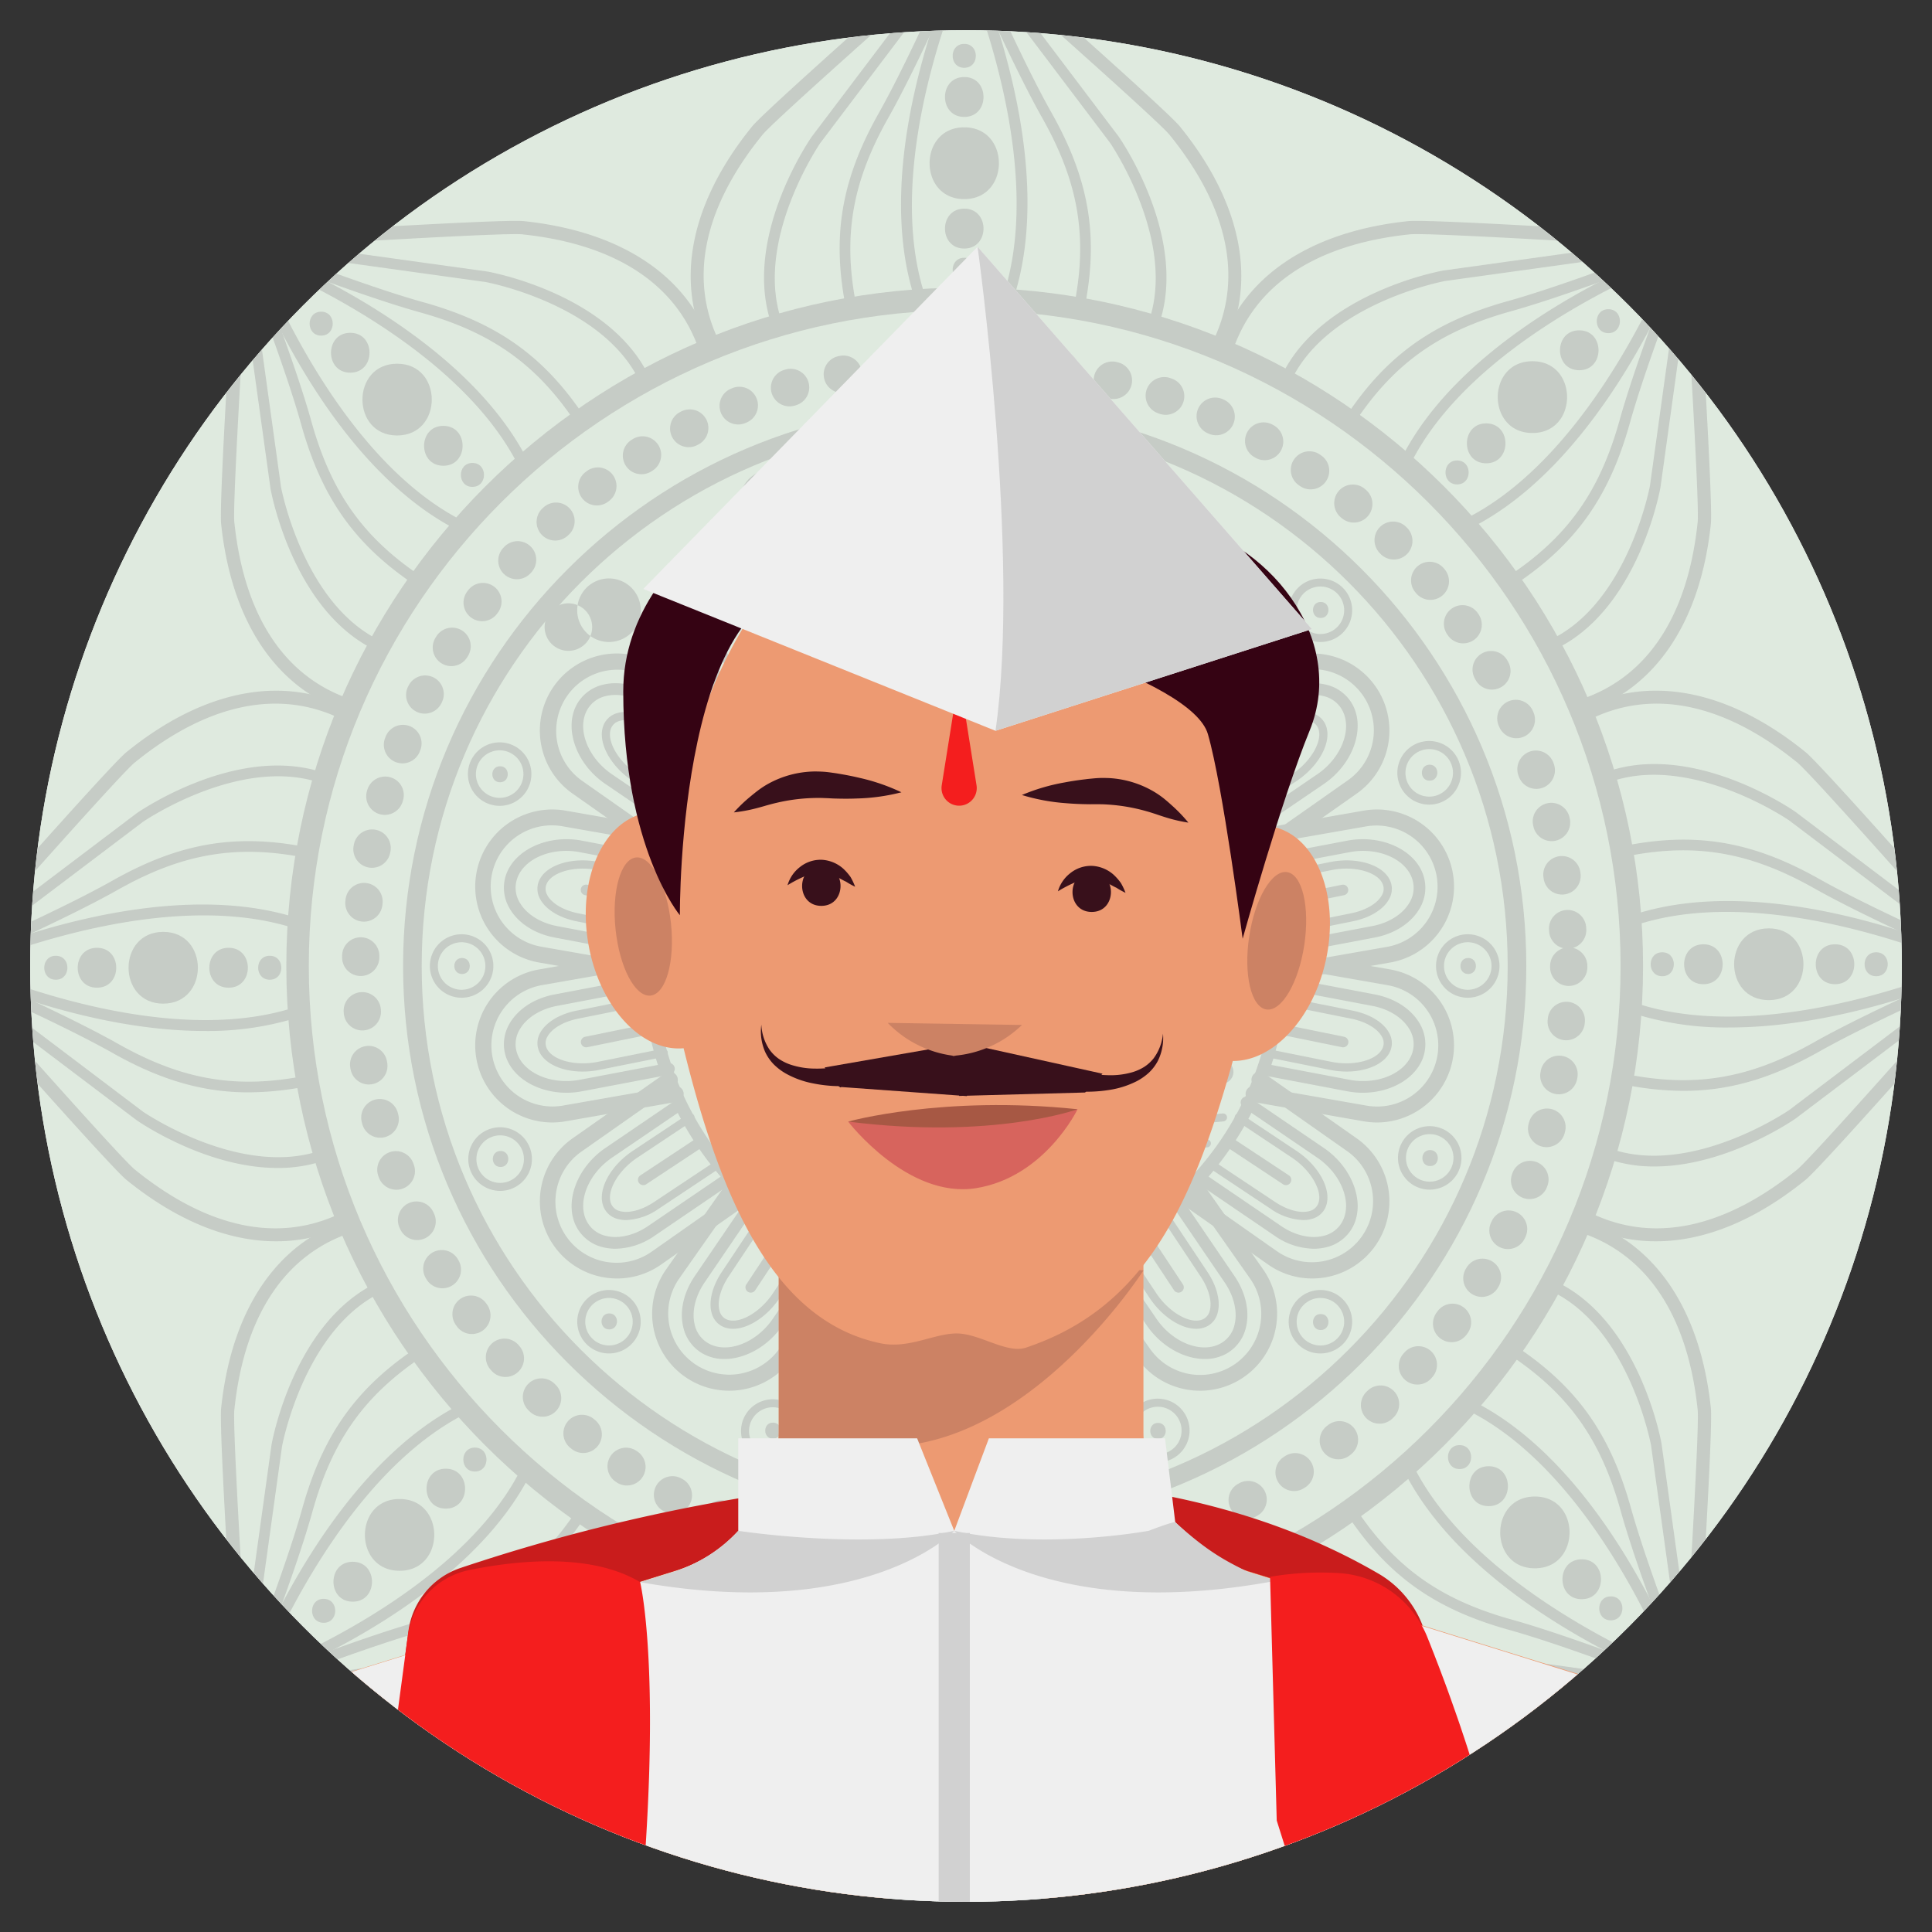 <svg xmlns="http://www.w3.org/2000/svg" id="marathi-man" viewBox="0 0 512 512">
  <rect x="0" y="0" width="512" height="512" fill="#333333" stroke="none"/>
  <defs>
    <clipPath id="clip-path">
      <circle cx="-269" cy="784" r="248" fill="none"></circle>
    </clipPath>
    <clipPath id="clip-path-2">
      <circle cx="256" cy="256" r="248" fill="none"></circle>
    </clipPath>
  </defs>
  <circle cx="256" cy="256" r="248" fill="#fdffff"></circle>
  <circle cx="256" cy="256" r="248" fill="#dfeadf"></circle>
  <g clip-path="url(#clip-path-2)">
    <g opacity=".46">
      <path fill="#a8a8a8" d="M255.653,271.539A15.539,15.539,0,1,1,271.192,256,15.557,15.557,0,0,1,255.653,271.539Zm0-29.669A14.13,14.13,0,1,0,269.783,256,14.146,14.146,0,0,0,255.653,241.87Z"></path>
      <path fill="#a8a8a8" d="M255.653,260.12A4.12,4.12,0,1,1,259.774,256,4.125,4.125,0,0,1,255.653,260.12Zm0-7.537A3.416,3.416,0,1,0,259.07,256,3.42,3.42,0,0,0,255.653,252.584Z"></path>
      <path fill="#a8a8a8" d="M255.653,291.508A35.508,35.508,0,1,1,291.162,256,35.549,35.549,0,0,1,255.653,291.508Zm0-69.608A34.099,34.099,0,1,0,289.753,256,34.138,34.138,0,0,0,255.653,221.901Z"></path>
      <path fill="#a8a8a8" d="M255.653,314.26A58.26,58.26,0,1,1,313.914,256,58.327,58.327,0,0,1,255.653,314.26Zm0-114.209A55.949,55.949,0,1,0,311.602,256,56.013,56.013,0,0,0,255.653,200.051Z"></path>
      <path fill="#a8a8a8" d="M255.653,341.425A85.425,85.425,0,1,1,341.079,256,85.522,85.522,0,0,1,255.653,341.425Zm0-167.461A82.036,82.036,0,1,0,337.689,256,82.128,82.128,0,0,0,255.653,173.964Z"></path>
      <path fill="#a8a8a8" d="M255.653,404.83c-82.065,0-148.83-66.765-148.83-148.83S173.588,107.17,255.653,107.17,404.483,173.935,404.483,256,337.719,404.83,255.653,404.83Zm0-292.73c-79.347,0-143.9,64.553-143.9,143.9s64.553,143.9,143.9,143.9S399.553,335.347,399.553,256,335,112.1,255.653,112.1Z"></path>
      <path fill="#a8a8a8" d="M255.653,435.772c-99.127,0-179.772-80.645-179.772-179.772S156.526,76.228,255.653,76.228,435.426,156.873,435.426,256,354.78,435.772,255.653,435.772Zm0-353.589C159.811,82.184,81.837,160.157,81.837,256s77.974,173.816,173.816,173.816S429.47,351.843,429.47,256,351.496,82.184,255.653,82.184Z"></path>
      <path fill="#a8a8a8" d="M261.38 420.909a4.931 4.931 0 0 1-.155-9.859l.328-.011a4.931 4.931 0 1 1 .361 9.855l-.373.013C261.487 420.908 261.433 420.909 261.38 420.909Zm-14.072-.113c-.084 0-.167-.002-.252-.006l-.397-.021a4.931 4.931 0 1 1 .584-9.844l.308.016a4.931 4.931 0 0 1-.243 9.856Zm28.45-1.037a4.931 4.931 0 0 1-.6-9.825l.324-.041a4.931 4.931 0 1 1 1.262 9.781l-.375.047A5.035 5.035 0 0 1 275.758 419.759Zm-42.811-.347a4.968 4.968 0 0 1-.703-.05l-.349-.05a4.931 4.931 0 1 1 1.394-9.762l.349.05a4.931 4.931 0 0 1-.691 9.813Zm57.034-2.092a4.931 4.931 0 0 1-1.053-9.747l.344-.076a4.931 4.931 0 0 1 2.115 9.632l-.344.076A4.951 4.951 0 0 1 289.981 417.32Zm-71.215-.581a4.946 4.946 0 0 1-1.131-.131l-.294-.07a4.96 4.96 0 0 1-3.685-5.948 4.902 4.902 0 0 1 5.906-3.661l.327.078a4.931 4.931 0 0 1-1.123 9.732ZM303.928 413.603a4.931 4.931 0 0 1-1.49-9.632l.342-.108a4.931 4.931 0 1 1 2.969 9.403l-.329.104A4.921 4.921 0 0 1 303.928 413.603Zm-99.047-.811a4.923 4.923 0 0 1-1.567-.257l-.342-.115a4.931 4.931 0 1 1 3.145-9.347l.329.11a4.932 4.932 0 0 1-1.566 9.608Zm112.592-4.154a4.932 4.932 0 0 1-1.903-9.482l.304-.128a4.931 4.931 0 1 1 3.841 9.083l-.342.144A4.92 4.92 0 0 1 317.474 408.639Zm-126.067-1.04a4.913 4.913 0 0 1-1.975-.415l-.237-.104a4.978 4.978 0 0 1-2.571-6.522 4.885 4.885 0 0 1 6.45-2.545l.102.045.212.093a4.932 4.932 0 0 1-1.98 9.449Zm139.108-5.132a4.931 4.931 0 0 1-2.317-9.286l.301-.16a4.931 4.931 0 0 1 4.643 8.7l-.318.169A4.913 4.913 0 0 1 330.514 402.467Zm-152.055-1.261a4.907 4.907 0 0 1-2.379-.615l-.317-.175a4.931 4.931 0 0 1 4.782-8.624l.302.167a4.931 4.931 0 0 1-2.388 9.248ZM342.945 395.141a4.931 4.931 0 0 1-2.677-9.075l.263-.171a4.93 4.93 0 0 1 5.407 8.246l-.326.213A4.91 4.91 0 0 1 342.945 395.141Zm-176.799-1.471a4.907 4.907 0 0 1-2.757-.846l-.302-.205a4.931 4.931 0 0 1 5.542-8.156l.282.191a4.931 4.931 0 0 1-2.765 9.016Zm188.52-6.944a4.931 4.931 0 0 1-3.044-8.812l.259-.204a4.931 4.931 0 1 1 6.117 7.735l-.293.231A4.909 4.909 0 0 1 354.666 386.727Zm-200.104-1.667a4.911 4.911 0 0 1-3.118-1.114l-.273-.223a4.931 4.931 0 1 1 6.242-7.634l.273.223a4.931 4.931 0 0 1-3.124 8.748Zm211.026-7.766a4.931 4.931 0 0 1-3.384-8.518l.243-.23a4.931 4.931 0 1 1 6.791 7.151l-.267.253A4.916 4.916 0 0 1 365.587 377.294Zm-221.789-1.848a4.915 4.915 0 0 1-3.441-1.4l-.285-.28a4.931 4.931 0 1 1 6.95-6.995l.218.213a4.93 4.93 0 0 1-3.442 8.461Zm231.82-8.524a4.931 4.931 0 0 1-3.702-8.186l.243-.275a4.931 4.931 0 1 1 7.388 6.532l-.223.253A4.918 4.918 0 0 1 375.618 366.922Zm-241.679-2.012a4.92 4.92 0 0 1-3.749-1.726l-.238-.279a4.931 4.931 0 1 1 7.513-6.388l.219.256a4.931 4.931 0 0 1-3.745 8.136Zm250.743-9.219a4.931 4.931 0 0 1-3.97-7.85l.209-.285a4.931 4.931 0 1 1 7.948 5.837l-.209.285A4.923 4.923 0 0 1 384.683 355.69Zm-259.619-2.159a4.924 4.924 0 0 1-4.018-2.067l-.221-.312a4.931 4.931 0 1 1 8.064-5.676l.185.261a4.931 4.931 0 0 1-4.009 7.795Zm267.639-9.841a4.932 4.932 0 0 1-4.201-7.505l.163-.27a4.931 4.931 0 0 1 8.452 5.081l-.203.335A4.927 4.927 0 0 1 392.703 343.69Zm-275.457-2.285a4.928 4.928 0 0 1-4.266-2.451l-.181-.31a4.931 4.931 0 0 1 8.531-4.947l.172.296a4.932 4.932 0 0 1-4.256 7.412Zm282.367-10.391a4.932 4.932 0 0 1-4.42-7.11l.142-.291a4.931 4.931 0 1 1 8.873 4.303l-.168.345A4.931 4.931 0 0 1 399.613 331.014Zm-289.06-2.389a4.933 4.933 0 0 1-4.475-2.854l-.144-.309a4.931 4.931 0 1 1 8.935-4.173l.152.326a4.933 4.933 0 0 1-4.469 7.01Zm294.797-10.86a4.934 4.934 0 0 1-4.607-6.686l.123-.323a4.931 4.931 0 0 1 9.222 3.492l-.128.338A4.932 4.932 0 0 1 405.35 317.765ZM105.041 315.293A4.933 4.933 0 0 1 100.4 312.028l-.119-.331a4.931 4.931 0 1 1 9.281-3.334l.119.331a4.934 4.934 0 0 1-4.641 6.599Zm304.812-11.28a4.925 4.925 0 0 1-4.745-6.214l.09-.325a4.931 4.931 0 1 1 9.508 2.614l-.078.282A4.983 4.983 0 0 1 409.853 304.013Zm-309.093-2.502a4.933 4.933 0 0 1-4.77-3.694l-.088-.341a4.931 4.931 0 1 1 9.545-2.477l.088.341a4.935 4.935 0 0 1-4.776 6.17Zm312.347-11.519a4.935 4.935 0 0 1-4.853-5.833l.058-.321a4.931 4.931 0 1 1 9.705 1.752l-.068.372A4.932 4.932 0 0 1 413.107 289.993ZM97.746 287.399a4.932 4.932 0 0 1-4.858-4.121l-.061-.369a4.931 4.931 0 1 1 9.735-1.577l.054.325a4.936 4.936 0 0 1-4.869 5.742Zm317.319-11.718c-.149 0-.3-.006-.452-.02a4.918 4.918 0 0 1-4.463-5.344l.029-.331a4.931 4.931 0 0 1 9.825.856l-.031.342A4.946 4.946 0 0 1 415.065 275.681ZM96.022 273.073a4.931 4.931 0 0 1-4.912-4.57l-.026-.353a4.931 4.931 0 0 1 9.835-.719l.026.349a4.931 4.931 0 0 1-4.556 5.279C96.266 273.069 96.143 273.073 96.022 273.073Zm319.711-11.79h-.023a4.93 4.93 0 0 1-4.908-4.953L410.802 256a4.932 4.932 0 0 1 3.488-4.716 4.932 4.932 0 0 1-3.757-4.499l-.021-.353a4.931 4.931 0 1 1 9.844-.584l.021.35a4.933 4.933 0 0 1-3.481 5.01A4.932 4.932 0 0 1 420.663 256l-.001.375A4.931 4.931 0 0 1 415.733 261.283ZM95.591 258.647h-.069a4.931 4.931 0 0 1-4.863-4.998l.006-.375a4.931 4.931 0 1 1 9.86.18l-.005.33A4.931 4.931 0 0 1 95.591 258.647Zm.848-14.403a5.084 5.084 0 0 1-.523-.027 4.931 4.931 0 0 1-4.386-5.421l.037-.35a4.931 4.931 0 1 1 9.807 1.035l-.037.35A4.932 4.932 0 0 1 96.439 244.244Zm317.521-7.173a4.932 4.932 0 0 1-4.871-4.209l-.05-.33a4.931 4.931 0 1 1 9.75-1.483l.055.366a4.936 4.936 0 0 1-4.884 5.654Zm-315.389-7.098A4.934 4.934 0 0 1 93.726 224.096l.072-.368a4.931 4.931 0 0 1 9.67 1.934l-.064.324A4.932 4.932 0 0 1 98.571 229.973Zm312.615-7.062a4.932 4.932 0 0 1-4.785-3.758l-.085-.347a4.931 4.931 0 0 1 9.58-2.339l.082.337a4.937 4.937 0 0 1-4.792 6.107Zm-309.204-6.958a4.935 4.935 0 0 1-4.737-6.308l.081-.277a4.963 4.963 0 0 1 6.132-3.378 4.896 4.896 0 0 1 3.351 6.082l-.095.324A4.934 4.934 0 0 1 101.982 215.953ZM407.141 209.06a4.933 4.933 0 0 1-4.664-3.332l-.114-.333a4.931 4.931 0 0 1 9.328-3.2l.114.333a4.934 4.934 0 0 1-4.665 6.532Zm-300.49-6.761a4.934 4.934 0 0 1-4.584-6.744l.133-.336a4.931 4.931 0 1 1 9.166 3.639l-.127.321A4.933 4.933 0 0 1 106.651 202.299Zm295.206-6.66a4.933 4.933 0 0 1-4.504-2.919l-.143-.32a4.931 4.931 0 0 1 9.003-4.026l.143.32a4.933 4.933 0 0 1-4.499 6.945ZM112.543 189.119a4.932 4.932 0 0 1-4.397-7.155l.154-.306a4.931 4.931 0 0 1 8.811 4.428l-.163.325A4.93 4.93 0 0 1 112.543 189.119Zm282.837-6.369a4.929 4.929 0 0 1-4.306-2.522l-.167-.296a4.931 4.931 0 1 1 8.592-4.839l.177.316a4.932 4.932 0 0 1-4.297 7.342Zm-275.776-6.222a4.932 4.932 0 0 1-4.179-7.541l.191-.305a4.931 4.931 0 1 1 8.36 5.231l-.183.294A4.927 4.927 0 0 1 119.603 176.527ZM387.762 170.495a4.925 4.925 0 0 1-4.075-2.149l-.188-.274a4.931 4.931 0 0 1 8.121-5.595l.21.305a4.931 4.931 0 0 1-4.067 7.713Zm-259.992-5.871a4.931 4.931 0 0 1-3.933-7.9l.223-.295a4.931 4.931 0 0 1 7.852 5.967l-.202.267A4.924 4.924 0 0 1 127.77 164.623Zm251.301-5.65a4.921 4.921 0 0 1-3.822-1.813l-.192-.233a4.931 4.931 0 0 1 7.576-6.313l.255.309a4.931 4.931 0 0 1-3.817 8.049Zm-242.099-5.473a4.93 4.93 0 0 1-3.65-8.244l.238-.262a4.931 4.931 0 0 1 7.301 6.629l-.236.26A4.919 4.919 0 0 1 136.973 153.501ZM369.382 148.276a4.916 4.916 0 0 1-3.52-1.478l-.225-.228a4.931 4.931 0 0 1 6.995-6.95l.27.273a4.93 4.93 0 0 1-3.52 8.383Zm-222.248-5.027a4.931 4.931 0 0 1-3.338-8.561l.259-.238a4.931 4.931 0 0 1 6.674 7.26l-.259.238A4.913 4.913 0 0 1 147.134 143.248Zm211.638-4.761a4.909 4.909 0 0 1-3.18-1.165l-.257-.216a4.931 4.931 0 0 1 6.34-7.554l.283.238a4.931 4.931 0 0 1-3.185 8.697ZM158.172 133.949a4.931 4.931 0 0 1-3.009-8.84l.279-.214a4.931 4.931 0 0 1 6.011 7.819l-.279.214A4.911 4.911 0 0 1 158.172 133.949Zm189.158-4.26a4.908 4.908 0 0 1-2.823-.892l-.274-.191a4.931 4.931 0 1 1 5.625-8.1l.304.213a4.931 4.931 0 0 1-2.832 8.97ZM169.996 125.677a4.931 4.931 0 0 1-2.64-9.099l.303-.191a4.931 4.931 0 1 1 5.259 8.343l-.291.184A4.911 4.911 0 0 1 169.996 125.677Zm165.145-3.724a4.909 4.909 0 0 1-2.449-.655l-.297-.169a4.931 4.931 0 0 1 4.888-8.565l.316.181a4.931 4.931 0 0 1-2.458 9.208Zm-152.628-3.451a4.931 4.931 0 0 1-2.263-9.314l.33-.169a4.931 4.931 0 0 1 4.483 8.784l-.294.151A4.909 4.909 0 0 1 182.514 118.502Zm139.793-3.154a4.91 4.91 0 0 1-2.076-.461l-.285-.13a4.931 4.931 0 0 1 4.084-8.976l.358.164a4.932 4.932 0 0 1-2.082 9.403ZM195.623 112.489a4.932 4.932 0 0 1-1.849-9.504l.326-.132a4.931 4.931 0 0 1 3.694 9.144l-.326.132A4.922 4.922 0 0 1 195.623 112.489Zm113.303-2.558a4.924 4.924 0 0 1-1.64-.282l-.326-.115a4.931 4.931 0 1 1 3.265-9.305l.341.119a4.932 4.932 0 0 1-1.64 9.582ZM209.228 107.688a4.931 4.931 0 0 1-1.415-9.655l.331-.1a4.931 4.931 0 0 1 2.846 9.442l-.343.103A4.919 4.919 0 0 1 209.228 107.688Zm85.882-1.936a4.909 4.909 0 0 1-1.21-.152l-.321-.081A4.931 4.931 0 0 1 295.961 95.949l.306.077a4.936 4.936 0 0 1-1.157 9.725Zm-71.898-1.611a4.931 4.931 0 0 1-.983-9.762l.362-.073a4.931 4.931 0 0 1 1.943 9.668l-.328.067A4.966 4.966 0 0 1 223.212 104.14Zm57.772-1.296a4.964 4.964 0 0 1-.791-.064l-.326-.052a4.931 4.931 0 0 1 1.526-9.743l.37.059a4.931 4.931 0 0 1-.779 9.799Zm-43.523-.971a4.931 4.931 0 0 1-.556-9.829l.335-.038a4.931 4.931 0 0 1 1.119 9.798l-.331.037A5.079 5.079 0 0 1 237.461 101.873Zm29.184-.65c-.114 0-.228-.004-.343-.012l-.327-.022a4.931 4.931 0 1 1 .629-9.842l.376.025a4.931 4.931 0 0 1-.334 9.85Zm-14.784-.328a4.931 4.931 0 0 1-.111-9.86l.373-.008a4.931 4.931 0 1 1 .181 9.86l-.328.007C251.938 100.895 251.899 100.895 251.861 100.895ZM255.653 257.057a1.057 1.057 0 0 0 0-2.113 1.057 1.057 0 0 0 0 2.113ZM255.653 226.155a2.931 2.931 0 0 1 1.104.919 1.639 1.639 0 0 1 .304.919 1.606 1.606 0 0 1-.301.919 1.127 1.127 0 0 1-2.215 0 1.605 1.605 0 0 1-.301-.919 1.638 1.638 0 0 1 .304-.919A2.929 2.929 0 0 1 255.653 226.155ZM255.653 282.14a2.931 2.931 0 0 1 1.104.919 1.639 1.639 0 0 1 .304.919 1.606 1.606 0 0 1-.301.919 1.127 1.127 0 0 1-2.215 0 1.605 1.605 0 0 1-.301-.919 1.638 1.638 0 0 1 .304-.919A2.928 2.928 0 0 1 255.653 282.14ZM285.484 255.986a2.93 2.93 0 0 1-.919 1.104 1.639 1.639 0 0 1-.919.304 1.605 1.605 0 0 1-.919-.301 1.127 1.127 0 0 1 0-2.215 1.605 1.605 0 0 1 .919-.301 1.639 1.639 0 0 1 .919.304A2.931 2.931 0 0 1 285.484 255.986ZM229.5 255.986a2.93 2.93 0 0 1-.919 1.104 1.639 1.639 0 0 1-.919.304 1.605 1.605 0 0 1-.919-.301 1.127 1.127 0 0 1 0-2.215 1.605 1.605 0 0 1 .919-.301 1.639 1.639 0 0 1 .919.304A2.931 2.931 0 0 1 229.5 255.986ZM276.747 234.892a2.93 2.93 0 0 1 .131 1.431 1.639 1.639 0 0 1-.435.865 1.606 1.606 0 0 1-.863.437 1.127 1.127 0 0 1-1.567-1.567 1.605 1.605 0 0 1 .437-.863 1.639 1.639 0 0 1 .865-.435A2.931 2.931 0 0 1 276.747 234.892ZM237.16 274.479a2.931 2.931 0 0 1 .131 1.431 1.639 1.639 0 0 1-.435.865 1.606 1.606 0 0 1-.863.437 1.127 1.127 0 0 1-1.567-1.567 1.606 1.606 0 0 1 .437-.863 1.639 1.639 0 0 1 .865-.435A2.931 2.931 0 0 1 237.16 274.479ZM276.747 277.079a2.93 2.93 0 0 1-1.431.131 1.639 1.639 0 0 1-.865-.435 1.605 1.605 0 0 1-.437-.863 1.127 1.127 0 0 1 1.567-1.567 1.606 1.606 0 0 1 .863.437 1.639 1.639 0 0 1 .435.865A2.93 2.93 0 0 1 276.747 277.079ZM237.16 237.492a2.93 2.93 0 0 1-1.431.131 1.639 1.639 0 0 1-.865-.435 1.605 1.605 0 0 1-.437-.863 1.127 1.127 0 0 1 1.567-1.567 1.606 1.606 0 0 1 .863.437 1.638 1.638 0 0 1 .435.865A2.931 2.931 0 0 1 237.16 237.492ZM267.185 228.474a2.93 2.93 0 0 1 .663 1.274 1.637 1.637 0 0 1-.075.966 1.605 1.605 0 0 1-.633.732 1.127 1.127 0 0 1-2.043-.856 1.606 1.606 0 0 1 .078-.964 1.639 1.639 0 0 1 .636-.73A2.93 2.93 0 0 1 267.185 228.474ZM245.543 280.107a2.93 2.93 0 0 1 .663 1.275 1.639 1.639 0 0 1-.075.965 1.605 1.605 0 0 1-.633.732 1.127 1.127 0 0 1-2.043-.856 1.605 1.605 0 0 1 .078-.964 1.638 1.638 0 0 1 .636-.73A2.93 2.93 0 0 1 245.543 280.107ZM283.165 267.517a2.93 2.93 0 0 1-1.274.663 1.639 1.639 0 0 1-.966-.075 1.606 1.606 0 0 1-.732-.633 1.127 1.127 0 0 1 .856-2.043 1.605 1.605 0 0 1 .964.078 1.638 1.638 0 0 1 .73.636A2.929 2.929 0 0 1 283.165 267.517ZM231.533 245.876a2.931 2.931 0 0 1-1.275.663 1.638 1.638 0 0 1-.965-.074 1.605 1.605 0 0 1-.732-.633 1.127 1.127 0 0 1 .856-2.043 1.605 1.605 0 0 1 .964.078 1.638 1.638 0 0 1 .73.636A2.931 2.931 0 0 1 231.533 245.876ZM283.261 244.686a2.932 2.932 0 0 1-.433 1.37 1.639 1.639 0 0 1-.736.63 1.606 1.606 0 0 1-.965.07 1.127 1.127 0 0 1-.839-2.05 1.606 1.606 0 0 1 .737-.626 1.639 1.639 0 0 1 .966-.066A2.93 2.93 0 0 1 283.261 244.686ZM231.449 265.893a2.929 2.929 0 0 1-.433 1.37 1.637 1.637 0 0 1-.735.63 1.606 1.606 0 0 1-.965.07 1.127 1.127 0 0 1-.839-2.05 1.605 1.605 0 0 1 .737-.626 1.637 1.637 0 0 1 .966-.066A2.93 2.93 0 0 1 231.449 265.893ZM266.953 283.594a2.929 2.929 0 0 1-1.37-.433 1.638 1.638 0 0 1-.63-.735 1.605 1.605 0 0 1-.07-.965 1.127 1.127 0 0 1 2.05-.839 1.605 1.605 0 0 1 .626.737 1.639 1.639 0 0 1 .066.966A2.929 2.929 0 0 1 266.953 283.594ZM245.746 231.781a2.929 2.929 0 0 1-1.37-.433 1.638 1.638 0 0 1-.63-.735 1.606 1.606 0 0 1-.07-.965 1.127 1.127 0 0 1 2.05-.839 1.604 1.604 0 0 1 .626.737 1.637 1.637 0 0 1 .066.966A2.929 2.929 0 0 1 245.746 231.781Z"></path>
      <path fill="#a8a8a8" d="M250.955,281.001a.71.71,0,0,1-.138-.014l-.234-.047a.704.704,0,0,1-.518-.949l-2.166-5.217-5.268,2.187a.704.704,0,0,1-1.019.264l-.167-.112a.705.705,0,0,1-.145-1.041v-5.704h-5.649a.705.705,0,0,1-1.075-.115l-.132-.198a.705.705,0,0,1,.305-1.037l2.158-5.22-5.271-2.179a.704.704,0,0,1-.908-.534l-.039-.198a.705.705,0,0,1,.634-.839l4.033-4.033-3.994-3.994a.704.704,0,0,1-.679-.842l.047-.234a.704.704,0,0,1,.949-.518l5.217-2.166-2.187-5.268a.704.704,0,0,1-.264-1.019l.112-.167a.696.696,0,0,1,.654-.309.703.703,0,0,1,.386.163h5.704v-5.649a.705.705,0,0,1,.115-1.075l.198-.132a.705.705,0,0,1,1.037.305l5.22,2.158,2.179-5.271a.704.704,0,0,1,.534-.908l.198-.039a.705.705,0,0,1,.839.634l4.033,4.033,3.995-3.995a.704.704,0,0,1,.842-.679l.234.047a.704.704,0,0,1,.518.948l2.166,5.218,5.268-2.187a.704.704,0,0,1,1.018-.265l.168.112a.705.705,0,0,1,.146,1.042v5.703h5.649a.702.702,0,0,1,.421-.194.691.691,0,0,1,.655.31l.132.198a.705.705,0,0,1-.305,1.037l-2.158,5.22,5.271,2.179a.712.712,0,0,1,.421-.004.703.703,0,0,1,.487.536l.04.198a.704.704,0,0,1-.634.84l-4.033,4.033,3.995,3.995a.704.704,0,0,1,.679.842l-.047.234a.704.704,0,0,1-.948.518l-5.218,2.166,2.187,5.268a.705.705,0,0,1,.265,1.017l-.111.168a.704.704,0,0,1-1.043.147h-5.704v5.649a.705.705,0,0,1-.115,1.075l-.198.132a.705.705,0,0,1-1.037-.305l-5.22-2.158-2.179,5.272a.705.705,0,0,1-.532.907l-.197.04a.707.707,0,0,1-.683-.243.698.698,0,0,1-.158-.39l-4.034-4.034-3.994,3.994a.704.704,0,0,1-.704.693Zm4.698-6.388a.705.705,0,0,1,.498.206l4.058,4.059,2.193-5.304a.705.705,0,0,1,.92-.382l5.275,2.181v-5.708a.705.705,0,0,1,.705-.705h5.74l-2.201-5.301a.704.704,0,0,1,.38-.921l5.272-2.188-4.037-4.036a.705.705,0,0,1,0-.997l4.059-4.058-5.304-2.193a.704.704,0,0,1-.382-.92l2.18-5.275h-5.708a.705.705,0,0,1-.705-.705v-5.739l-5.301,2.2a.701.701,0,0,1-.921-.38l-2.188-5.272-4.036,4.037a.706.706,0,0,1-.997,0l-4.058-4.058-2.193,5.304a.703.703,0,0,1-.92.382l-5.275-2.181v5.708a.705.705,0,0,1-.705.705h-5.739l2.2,5.301a.704.704,0,0,1-.38.921l-5.272,2.189,4.036,4.036a.705.705,0,0,1,0,.997l-4.058,4.058,5.304,2.193a.704.704,0,0,1,.382.92l-2.181,5.275h5.708a.705.705,0,0,1,.705.705v5.739l5.301-2.2a.701.701,0,0,1,.921.38l2.189,5.272,4.036-4.036A.705.705,0,0,1,255.653,274.613Z"></path>
      <path fill="#a8a8a8" d="M253.515 267.418a.345.345 0 0 1-.07-.007l-.107-.021a.352.352 0 0 1-.263-.462l-.968-2.333-2.358.979a.357.357 0 0 1-.142.14.352.352 0 0 1-.362-.018l-.077-.051a.352.352 0 0 1-.08-.511v-2.553h-2.527a.35.35 0 0 1-.2.088.356.356 0 0 1-.327-.154l-.061-.09a.352.352 0 0 1 .14-.514l.965-2.336-2.359-.975a.352.352 0 0 1-.442-.269l-.018-.09a.352.352 0 0 1 .305-.42l1.805-1.805-1.786-1.787a.352.352 0 0 1-.327-.421l.021-.107a.351.351 0 0 1 .243-.267.345.345 0 0 1 .219.005l2.333-.968-.979-2.358a.357.357 0 0 1-.14-.142.352.352 0 0 1 .018-.362l.051-.077a.354.354 0 0 1 .327-.154.349.349 0 0 1 .184.074h2.553V246.925a.352.352 0 0 1 .065-.527l.09-.061a.347.347 0 0 1 .362-.019.354.354 0 0 1 .152.159l2.336.965.975-2.359a.352.352 0 0 1 .269-.442l.09-.018a.352.352 0 0 1 .42.305l1.805 1.805 1.787-1.786a.352.352 0 0 1 .421-.327l.107.021a.352.352 0 0 1 .263.462l.969 2.334 2.358-.979a.357.357 0 0 1 .142-.14.349.349 0 0 1 .362.018l.077.051a.352.352 0 0 1 .08.511v2.553h2.527a.352.352 0 0 1 .527.065l.061.09a.352.352 0 0 1-.14.514l-.965 2.336 2.359.975a.352.352 0 0 1 .442.269l.018.09a.352.352 0 0 1-.121.341.348.348 0 0 1-.184.078l-1.805 1.805 1.786 1.787a.352.352 0 0 1 .327.421l-.021.107a.352.352 0 0 1-.462.263l-2.334.969.979 2.358a.357.357 0 0 1 .14.142.352.352 0 0 1-.018.362l-.051.077a.358.358 0 0 1-.327.154.349.349 0 0 1-.184-.074H262.217V265.106a.352.352 0 0 1-.065.527l-.09.061a.352.352 0 0 1-.514-.14l-2.336-.965-.975 2.359a.352.352 0 0 1-.269.442l-.09.018a.352.352 0 0 1-.42-.305l-1.805-1.805-1.787 1.786a.352.352 0 0 1-.351.334Zm2.138-2.97a.353.353 0 0 1 .249.103l1.814 1.813.979-2.37a.352.352 0 0 1 .46-.191l2.358.974v-2.55a.352.352 0 0 1 .352-.352h2.564l-.983-2.369a.353.353 0 0 1 .19-.46l2.355-.978-1.803-1.804a.353.353 0 0 1 0-.498l1.813-1.814-2.37-.979a.351.351 0 0 1-.191-.46l.974-2.358H261.865a.352.352 0 0 1-.352-.352v-2.564l-2.369.983a.346.346 0 0 1-.27 0 .351.351 0 0 1-.191-.19l-.978-2.355-1.804 1.804a.353.353 0 0 1-.498 0l-1.814-1.814-.979 2.37a.352.352 0 0 1-.46.191l-2.358-.974v2.55a.352.352 0 0 1-.352.352h-2.564l.983 2.369a.353.353 0 0 1-.19.46l-2.355.977 1.804 1.804a.353.353 0 0 1 0 .498l-1.814 1.814 2.37.979a.351.351 0 0 1 .191.46l-.974 2.358h2.55a.352.352 0 0 1 .352.352v2.564l2.369-.983a.346.346 0 0 1 .27 0 .351.351 0 0 1 .191.19l.977 2.355 1.804-1.803A.353.353 0 0 1 255.653 264.448ZM262.846 222.646a.705.705 0 0 1-.705-.705V218.463a6.184 6.184 0 0 0-12.369 0v3.357a.705.705 0 1 1-1.409 0V218.463a7.593 7.593 0 1 1 15.187 0v3.478A.705.705 0 0 1 262.846 222.646Z"></path>
      <path fill="#a8a8a8" d="M255.957 221.407c2.719 0 2.724-4.226 0-4.226-2.719 0-2.724 4.226 0 4.226ZM255.957 301.102a7.602 7.602 0 0 1-7.593-7.593v-3.478a.705.705 0 0 1 1.409 0v3.478a6.184 6.184 0 0 0 12.369 0v-3.357a.705.705 0 0 1 1.409 0v3.357A7.602 7.602 0 0 1 255.957 301.102Z"></path>
      <path fill="#a8a8a8" d="M255.957 294.791c2.719 0 2.724-4.226 0-4.226-2.719 0-2.724 4.226 0 4.226ZM293.48 263.58h-3.478a.705.705 0 1 1 0-1.409h3.478a6.184 6.184 0 0 0 0-12.369h-3.357a.705.705 0 0 1 0-1.409h3.357a7.593 7.593 0 0 1 0 15.187Z"></path>
      <path fill="#a8a8a8" d="M292.649 258.099c2.719 0 2.724-4.226 0-4.226-2.719 0-2.724 4.226 0 4.226ZM221.791 263.58h-3.357a7.593 7.593 0 0 1 0-15.187h3.478a.705.705 0 1 1 0 1.409h-3.478a6.184 6.184 0 0 0 0 12.369h3.357a.705.705 0 1 1 0 1.409Z"></path>
      <path fill="#a8a8a8" d="M219.266 258.099c2.719 0 2.724-4.226 0-4.226-2.719 0-2.724 4.226 0 4.226ZM284.901 237.488a.705.705 0 0 1-.498-1.203l2.459-2.459a6.184 6.184 0 0 0-8.746-8.746l-2.374 2.374a.704.704 0 1 1-.997-.996l2.374-2.374a7.594 7.594 0 1 1 10.739 10.739l-2.459 2.459A.705.705 0 0 1 284.901 237.488Z"></path>
      <path fill="#a8a8a8" d="M281.902 232.154c2.719 0 2.724-4.226 0-4.226-2.719 0-2.724 4.226 0 4.226ZM229.424 290.108a7.59 7.59 0 0 1-5.369-12.96l2.459-2.459a.705.705 0 1 1 .997.997l-2.459 2.459a6.184 6.184 0 0 0 8.745 8.746l2.375-2.374a.704.704 0 0 1 .996.997l-2.374 2.374A7.57 7.57 0 0 1 229.424 290.108Z"></path>
      <path fill="#a8a8a8" d="M230.012 284.044c2.719 0 2.724-4.226 0-4.226-2.719 0-2.724 4.226 0 4.226ZM282.489 290.108a7.572 7.572 0 0 1-5.369-2.22l-2.459-2.459a.705.705 0 0 1 .997-.997l2.459 2.459a6.184 6.184 0 0 0 8.746-8.746l-2.374-2.374a.705.705 0 1 1 .997-.997l2.374 2.374a7.59 7.59 0 0 1-5.37 12.96Z"></path>
      <path fill="#a8a8a8" d="M281.902 284.044c2.719 0 2.724-4.226 0-4.226-2.719 0-2.724 4.226 0 4.226ZM226.927 237.403a.705.705 0 0 1-.498-.206l-2.374-2.374a7.594 7.594 0 0 1 10.739-10.739l2.459 2.459a.705.705 0 1 1-.997.997l-2.459-2.459a6.184 6.184 0 0 0-8.745 8.746l2.374 2.374a.705.705 0 0 1-.498 1.203Z"></path>
      <path fill="#a8a8a8" d="M230.012 232.154c2.719 0 2.724-4.226 0-4.226-2.719 0-2.724 4.226 0 4.226ZM262.846 222.646a.705.705 0 0 1-.705-.705V218.463a6.184 6.184 0 0 0-12.369 0v3.357a.705.705 0 1 1-1.409 0V218.463a7.593 7.593 0 1 1 15.187 0v3.478A.705.705 0 0 1 262.846 222.646Z"></path>
      <path fill="#a8a8a8" d="M255.957 221.407c2.719 0 2.724-4.226 0-4.226-2.719 0-2.724 4.226 0 4.226ZM255.957 301.102a7.602 7.602 0 0 1-7.593-7.593v-3.478a.705.705 0 0 1 1.409 0v3.478a6.184 6.184 0 0 0 12.369 0v-3.357a.705.705 0 0 1 1.409 0v3.357A7.602 7.602 0 0 1 255.957 301.102Z"></path>
      <path fill="#a8a8a8" d="M255.957 294.791c2.719 0 2.724-4.226 0-4.226-2.719 0-2.724 4.226 0 4.226ZM293.48 263.58h-3.478a.705.705 0 1 1 0-1.409h3.478a6.184 6.184 0 0 0 0-12.369h-3.357a.705.705 0 0 1 0-1.409h3.357a7.593 7.593 0 0 1 0 15.187Z"></path>
      <path fill="#a8a8a8" d="M292.649 258.099c2.719 0 2.724-4.226 0-4.226-2.719 0-2.724 4.226 0 4.226ZM221.791 263.58h-3.357a7.593 7.593 0 0 1 0-15.187h3.478a.705.705 0 1 1 0 1.409h-3.478a6.184 6.184 0 0 0 0 12.369h3.357a.705.705 0 1 1 0 1.409Z"></path>
      <path fill="#a8a8a8" d="M219.266 258.099c2.719 0 2.724-4.226 0-4.226-2.719 0-2.724 4.226 0 4.226ZM229.424 290.108a7.59 7.59 0 0 1-5.369-12.96l2.459-2.459a.705.705 0 1 1 .997.997l-2.459 2.459a6.184 6.184 0 0 0 8.745 8.746l2.375-2.374a.704.704 0 0 1 .996.997l-2.374 2.374A7.57 7.57 0 0 1 229.424 290.108Z"></path>
      <path fill="#a8a8a8" d="M230.012 284.044c2.719 0 2.724-4.226 0-4.226-2.719 0-2.724 4.226 0 4.226ZM282.489 290.108a7.572 7.572 0 0 1-5.369-2.22l-2.459-2.459a.705.705 0 0 1 .997-.997l2.459 2.459a6.184 6.184 0 0 0 8.746-8.746l-2.374-2.374a.705.705 0 1 1 .997-.997l2.374 2.374a7.59 7.59 0 0 1-5.37 12.96Z"></path>
      <path fill="#a8a8a8" d="M281.902 284.044c2.719 0 2.724-4.226 0-4.226-2.719 0-2.724 4.226 0 4.226ZM226.927 237.403a.705.705 0 0 1-.498-.206l-2.374-2.374a7.594 7.594 0 0 1 10.739-10.739l2.459 2.459a.705.705 0 1 1-.997.997l-2.459-2.459a6.184 6.184 0 0 0-8.745 8.746l2.374 2.374a.705.705 0 0 1-.498 1.203Z"></path>
      <path fill="#a8a8a8" d="M230.012 232.154c2.719 0 2.724-4.226 0-4.226-2.719 0-2.724 4.226 0 4.226ZM284.901 237.488a.705.705 0 0 1-.498-1.203l2.459-2.459a6.184 6.184 0 0 0-8.746-8.746l-2.374 2.374a.704.704 0 1 1-.997-.996l2.374-2.374a7.594 7.594 0 1 1 10.739 10.739l-2.459 2.459A.705.705 0 0 1 284.901 237.488Z"></path>
      <path fill="#a8a8a8" d="M281.902 232.154c2.719 0 2.724-4.226 0-4.226-2.719 0-2.724 4.226 0 4.226ZM262.846 222.646a.705.705 0 0 1-.705-.705V218.463a6.184 6.184 0 0 0-12.369 0v3.357a.705.705 0 1 1-1.409 0V218.463a7.593 7.593 0 1 1 15.187 0v3.478A.705.705 0 0 1 262.846 222.646Z"></path>
      <path fill="#a8a8a8" d="M255.957 221.407c2.719 0 2.724-4.226 0-4.226-2.719 0-2.724 4.226 0 4.226ZM255.957 301.102a7.602 7.602 0 0 1-7.593-7.593v-3.478a.705.705 0 0 1 1.409 0v3.478a6.184 6.184 0 0 0 12.369 0v-3.357a.705.705 0 0 1 1.409 0v3.357A7.602 7.602 0 0 1 255.957 301.102Z"></path>
      <path fill="#a8a8a8" d="M255.957 294.791c2.719 0 2.724-4.226 0-4.226-2.719 0-2.724 4.226 0 4.226ZM293.48 263.58h-3.478a.705.705 0 1 1 0-1.409h3.478a6.184 6.184 0 0 0 0-12.369h-3.357a.705.705 0 0 1 0-1.409h3.357a7.593 7.593 0 0 1 0 15.187Z"></path>
      <path fill="#a8a8a8" d="M292.649 258.099c2.719 0 2.724-4.226 0-4.226-2.719 0-2.724 4.226 0 4.226ZM221.791 263.58h-3.357a7.593 7.593 0 0 1 0-15.187h3.478a.705.705 0 1 1 0 1.409h-3.478a6.184 6.184 0 0 0 0 12.369h3.357a.705.705 0 1 1 0 1.409Z"></path>
      <path fill="#a8a8a8" d="M219.266 258.099c2.719 0 2.724-4.226 0-4.226-2.719 0-2.724 4.226 0 4.226ZM229.424 290.108a7.59 7.59 0 0 1-5.369-12.96l2.459-2.459a.705.705 0 1 1 .997.997l-2.459 2.459a6.184 6.184 0 0 0 8.745 8.746l2.375-2.374a.704.704 0 0 1 .996.997l-2.374 2.374A7.57 7.57 0 0 1 229.424 290.108Z"></path>
      <path fill="#a8a8a8" d="M230.012 284.044c2.719 0 2.724-4.226 0-4.226-2.719 0-2.724 4.226 0 4.226ZM282.489 290.108a7.572 7.572 0 0 1-5.369-2.22l-2.459-2.459a.705.705 0 0 1 .997-.997l2.459 2.459a6.184 6.184 0 0 0 8.746-8.746l-2.374-2.374a.705.705 0 1 1 .997-.997l2.374 2.374a7.59 7.59 0 0 1-5.37 12.96Z"></path>
      <path fill="#a8a8a8" d="M281.902 284.044c2.719 0 2.724-4.226 0-4.226-2.719 0-2.724 4.226 0 4.226ZM226.927 237.403a.705.705 0 0 1-.498-.206l-2.374-2.374a7.594 7.594 0 0 1 10.739-10.739l2.459 2.459a.705.705 0 1 1-.997.997l-2.459-2.459a6.184 6.184 0 0 0-8.745 8.746l2.374 2.374a.705.705 0 0 1-.498 1.203Z"></path>
      <path fill="#a8a8a8" d="M230.012 232.154c2.719 0 2.724-4.226 0-4.226-2.719 0-2.724 4.226 0 4.226ZM289.993 249.755a.705.705 0 0 1-.275-1.353l3.203-1.356a6.185 6.185 0 1 0-4.824-11.39l-3.091 1.309a.704.704 0 0 1-.55-1.297l3.091-1.31a7.593 7.593 0 1 1 5.923 13.983l-3.203 1.357A.711.711 0 0 1 289.993 249.755Z"></path>
      <path fill="#a8a8a8" d="M289.743 243.788c2.719 0 2.724-4.226 0-4.226-2.719 0-2.724 4.226 0 4.226ZM275.119 227.72a.705.705 0 0 1-.653-.969l1.306-3.223a6.185 6.185 0 0 0-11.465-4.642l-1.26 3.111a.705.705 0 0 1-1.306-.528l1.26-3.111a7.594 7.594 0 0 1 14.077 5.699l-1.306 3.224A.704.704 0 0 1 275.119 227.72Z"></path>
      <path fill="#a8a8a8" d="M269.728 224.09c2.719 0 2.724-4.226 0-4.226-2.719 0-2.724 4.226 0 4.226ZM241.876 298.363a7.598 7.598 0 0 1-7.039-10.447l1.305-3.224a.705.705 0 1 1 1.306.528l-1.305 3.224a6.184 6.184 0 1 0 11.465 4.642l1.26-3.111a.705.705 0 0 1 1.306.528l-1.26 3.111a7.611 7.611 0 0 1-7.038 4.748Z"></path>
      <path fill="#a8a8a8" d="M242.187 292.108c2.719 0 2.724-4.226 0-4.226-2.719 0-2.724 4.226 0 4.226ZM290.738 277.665a7.58 7.58 0 0 1-2.85-.559l-3.224-1.305a.705.705 0 0 1 .528-1.306l3.224 1.305a6.184 6.184 0 1 0 4.642-11.464l-3.111-1.26a.705.705 0 0 1 .528-1.306l3.111 1.26a7.597 7.597 0 0 1-2.848 14.636Z"></path>
      <path fill="#a8a8a8" d="M289.967 271.869c2.719 0 2.724-4.226 0-4.226-2.719 0-2.724 4.226 0 4.226ZM221.704 250.253a.704.704 0 0 1-.264-.051l-3.112-1.26a7.593 7.593 0 0 1 5.699-14.077l3.224 1.305a.705.705 0 0 1-.528 1.306l-3.224-1.305a6.184 6.184 0 1 0-4.643 11.464l3.112 1.26a.705.705 0 0 1-.264 1.358Z"></path>
      <path fill="#a8a8a8" d="M221.948 244.329c2.719 0 2.724-4.226 0-4.226-2.719 0-2.724 4.226 0 4.226ZM221.407 278.219a7.596 7.596 0 0 1-2.963-14.589l3.203-1.357a.705.705 0 0 1 .55 1.298l-3.203 1.356a6.185 6.185 0 0 0 4.824 11.39l3.091-1.31a.704.704 0 0 1 .55 1.297l-3.091 1.31A7.573 7.573 0 0 1 221.407 278.219Z"></path>
      <path fill="#a8a8a8" d="M222.172 272.41c2.719 0 2.724-4.226 0-4.226-2.719 0-2.724 4.226 0 4.226ZM270.593 298.134a7.613 7.613 0 0 1-6.993-4.636l-1.357-3.203a.705.705 0 0 1 1.298-.55l1.356 3.203a6.185 6.185 0 0 0 11.39-4.824l-1.31-3.091a.705.705 0 1 1 1.298-.55l1.309 3.091a7.602 7.602 0 0 1-6.991 10.559Z"></path>
      <path fill="#a8a8a8" d="M270.268 291.885c2.719 0 2.724-4.226 0-4.226-2.719 0-2.724 4.226 0 4.226ZM236.288 227.918a.705.705 0 0 1-.649-.43l-1.309-3.091a7.593 7.593 0 0 1 13.983-5.924l1.357 3.203a.705.705 0 0 1-1.298.55l-1.356-3.203a6.184 6.184 0 1 0-11.389 4.824l1.309 3.091a.705.705 0 0 1-.648.979Z"></path>
      <path fill="#a8a8a8" d="M241.646 224.314c2.719 0 2.724-4.226 0-4.226-2.719 0-2.724 4.226 0 4.226ZM255.957 196.161a3.166 3.166 0 0 1-2.014-.72l-18.482-15.199a1.056 1.056 0 1 1 1.342-1.632l18.483 15.199a1.061 1.061 0 0 0 1.343 0l18.482-15.199a1.057 1.057 0 1 1 1.342 1.632l-18.482 15.199A3.167 3.167 0 0 1 255.957 196.161Z"></path>
      <path fill="#a8a8a8" d="M255.957,187.836a3.175,3.175,0,0,1-2.015-.719l-10.581-8.707a1.057,1.057,0,1,1,1.343-1.632l10.58,8.706a1.067,1.067,0,0,0,1.349-.001l10.579-8.705a1.057,1.057,0,0,1,1.343,1.632l-10.58,8.706A3.176,3.176,0,0,1,255.957,187.836Z"></path>
      <path fill="#a8a8a8" d="M255.957 180.482a3.173 3.173 0 0 1-2.015-.718l-3.29-2.706a1.056 1.056 0 0 1 1.342-1.632l3.289 2.705a1.069 1.069 0 0 0 1.35-.001l3.288-2.704a1.056 1.056 0 0 1 1.342 1.632l-3.289 2.705A3.174 3.174 0 0 1 255.957 180.482ZM275.781 333.63a1.054 1.054 0 0 1-.671-.241L256.628 318.191a1.059 1.059 0 0 0-1.342 0l-18.483 15.199a1.056 1.056 0 1 1-1.342-1.632l18.483-15.199a3.176 3.176 0 0 1 4.026 0l18.482 15.199a1.056 1.056 0 0 1-.671 1.873Z"></path>
      <path fill="#a8a8a8" d="M267.882,335.462a1.052,1.052,0,0,1-.671-.241l-10.58-8.706a1.064,1.064,0,0,0-1.349.001l-10.579,8.705a1.057,1.057,0,0,1-1.343-1.632l10.58-8.706a3.19,3.19,0,0,1,4.032-.001l10.581,8.707a1.057,1.057,0,0,1-.672,1.873Z"></path>
      <path fill="#a8a8a8" d="M260.591 336.814a1.051 1.051 0 0 1-.67-.241l-3.289-2.705a1.067 1.067 0 0 0-1.35.001l-3.288 2.704a1.056 1.056 0 0 1-1.342-1.632l3.289-2.705a3.185 3.185 0 0 1 4.031-.001l3.29 2.706a1.057 1.057 0 0 1-.671 1.873ZM332.531 276.881a1.055 1.055 0 0 1-.817-.385l-15.199-18.482a3.179 3.179 0 0 1-.001-4.027l15.2-18.483a1.057 1.057 0 1 1 1.632 1.343l-15.199 18.482a1.059 1.059 0 0 0 .001 1.342L333.346 275.153a1.057 1.057 0 0 1-.816 1.728Z"></path>
      <path fill="#a8a8a8" d="M334.363,268.982a1.055,1.055,0,0,1-.817-.385L324.84,258.017a3.187,3.187,0,0,1-.001-4.032l8.707-10.582a1.057,1.057,0,1,1,1.632,1.343l-8.706,10.58a1.068,1.068,0,0,0,.001,1.35l8.705,10.578a1.057,1.057,0,0,1-.815,1.728Z"></path>
      <path fill="#a8a8a8" d="M335.715 261.691a1.053 1.053 0 0 1-.817-.386l-2.705-3.289a3.187 3.187 0 0 1-.001-4.031l2.706-3.29a1.056 1.056 0 1 1 1.632 1.342l-2.705 3.289a1.068 1.068 0 0 0 .001 1.35l2.704 3.288a1.057 1.057 0 0 1-.816 1.727ZM179.383 276.881a1.057 1.057 0 0 1-.816-1.728l15.199-18.482a1.06 1.06 0 0 0 0-1.342L178.568 236.847a1.057 1.057 0 1 1 1.632-1.342l15.199 18.482a3.177 3.177 0 0 1 0 4.027l-15.199 18.482A1.053 1.053 0 0 1 179.383 276.881Z"></path>
      <path fill="#a8a8a8" d="M177.551,268.982a1.057,1.057,0,0,1-.816-1.728l8.706-10.58a1.066,1.066,0,0,0-.001-1.349l-8.705-10.579a1.057,1.057,0,1,1,1.632-1.343l8.706,10.58a3.187,3.187,0,0,1,.001,4.032l-8.707,10.581A1.055,1.055,0,0,1,177.551,268.982Z"></path>
      <path fill="#a8a8a8" d="M176.198 261.691a1.057 1.057 0 0 1-.816-1.728l2.705-3.289a1.068 1.068 0 0 0-.001-1.35l-2.704-3.288a1.057 1.057 0 1 1 1.632-1.343l2.705 3.289a3.187 3.187 0 0 1 .001 4.032l-2.706 3.291A1.055 1.055 0 0 1 176.198 261.691ZM324.121 216.929c-.034 0-.069-.002-.103-.005l-23.816-2.322a3.176 3.176 0 0 1-2.847-2.847l-2.322-23.817a1.057 1.057 0 1 1 2.104-.205l2.322 23.817a1.057 1.057 0 0 0 .949.948l23.816 2.322a1.057 1.057 0 0 1-.101 2.108Z"></path>
      <path fill="#a8a8a8" d="M319.832,210.048c-.034,0-.069-.002-.103-.005L306.091,208.718a3.187,3.187,0,0,1-2.852-2.85l-1.326-13.639a1.057,1.057,0,1,1,2.104-.205l1.325,13.637a1.067,1.067,0,0,0,.955.954l13.636,1.325a1.057,1.057,0,0,1-.101,2.108Z"></path>
      <path fill="#a8a8a8" d="M315.633 203.937c-.034 0-.069-.002-.104-.005l-4.239-.414a3.188 3.188 0 0 1-2.851-2.85l-.414-4.24a1.057 1.057 0 1 1 2.104-.205l.413 4.238a1.067 1.067 0 0 0 .955.954l4.238.413a1.057 1.057 0 0 1-.102 2.108ZM215.828 325.22a1.057 1.057 0 0 1-1.051-.954l-2.322-23.816a1.058 1.058 0 0 0-.949-.948l-23.816-2.322a1.057 1.057 0 0 1 .205-2.104l23.817 2.322a3.178 3.178 0 0 1 2.847 2.847l2.322 23.817a1.057 1.057 0 0 1-.949 1.154C215.897 325.218 215.863 325.22 215.828 325.22Z"></path>
      <path fill="#a8a8a8" d="M208.948,320.93a1.057,1.057,0,0,1-1.051-.954l-1.325-13.637a1.067,1.067,0,0,0-.955-.954l-13.636-1.325a1.057,1.057,0,0,1,.205-2.104l13.637,1.325a3.187,3.187,0,0,1,2.852,2.85l1.326,13.639a1.057,1.057,0,0,1-.949,1.154C209.016,320.929,208.981,320.93,208.948,320.93Z"></path>
      <path fill="#a8a8a8" d="M202.836 316.731a1.057 1.057 0 0 1-1.051-.954l-.414-4.238a1.067 1.067 0 0 0-.955-.954l-4.238-.413a1.057 1.057 0 1 1 .206-2.104l4.239.414a3.187 3.187 0 0 1 2.851 2.85l.414 4.239a1.058 1.058 0 0 1-.949 1.155C202.905 316.729 202.87 316.731 202.836 316.731ZM296.085 325.22c-.034 0-.069-.002-.103-.005a1.057 1.057 0 0 1-.949-1.154l2.322-23.816a3.176 3.176 0 0 1 2.847-2.847l23.817-2.322a1.057 1.057 0 0 1 .205 2.104l-23.816 2.322a1.057 1.057 0 0 0-.948.948l-2.322 23.816A1.057 1.057 0 0 1 296.085 325.22Z"></path>
      <path fill="#a8a8a8" d="M302.967,320.93c-.034,0-.069-.002-.103-.005a1.057,1.057,0,0,1-.949-1.154l1.325-13.637a3.187,3.187,0,0,1,2.85-2.852l13.639-1.326a1.057,1.057,0,1,1,.205,2.104l-13.637,1.325a1.067,1.067,0,0,0-.954.955l-1.325,13.636A1.057,1.057,0,0,1,302.967,320.93Z"></path>
      <path fill="#a8a8a8" d="M309.078 316.731c-.034 0-.069-.002-.103-.005a1.057 1.057 0 0 1-.949-1.154l.413-4.238a3.188 3.188 0 0 1 2.85-2.852l4.24-.414a1.057 1.057 0 0 1 .206 2.104l-4.239.414a1.067 1.067 0 0 0-.954.955l-.413 4.237A1.057 1.057 0 0 1 309.078 316.731ZM187.792 216.929a1.057 1.057 0 0 1-.101-2.108l23.817-2.322a1.058 1.058 0 0 0 .948-.949l2.322-23.816a1.057 1.057 0 1 1 2.104.205l-2.322 23.817a3.178 3.178 0 0 1-2.847 2.847l-23.817 2.322C187.861 216.928 187.827 216.929 187.792 216.929Z"></path>
      <path fill="#a8a8a8" d="M192.082,210.048a1.057,1.057,0,0,1-.101-2.108l13.637-1.325a1.067,1.067,0,0,0,.954-.955l1.325-13.636a1.057,1.057,0,0,1,2.104.205l-1.325,13.637a3.187,3.187,0,0,1-2.85,2.852l-13.639,1.326C192.151,210.046,192.116,210.048,192.082,210.048Z"></path>
      <path fill="#a8a8a8" d="M196.281 203.937a1.057 1.057 0 0 1-.102-2.108l4.239-.414a1.067 1.067 0 0 0 .954-.955l.413-4.237a1.057 1.057 0 1 1 2.104.206l-.414 4.238a3.187 3.187 0 0 1-2.85 2.851l-4.24.414C196.35 203.935 196.315 203.937 196.281 203.937ZM246.046 210.56c4.079 0 4.086-6.339 0-6.339-4.079 0-4.086 6.339 0 6.339ZM265.128 210.56c4.079 0 4.086-6.339 0-6.339-4.079 0-4.086 6.339 0 6.339ZM265.128 307.765c4.079 0 4.086-6.339 0-6.339-4.079 0-4.086 6.339 0 6.339ZM246.046 307.765c4.079 0 4.086-6.339 0-6.339-4.079 0-4.086 6.339 0 6.339ZM304.19 249.622c4.079 0 4.086-6.339 0-6.339-4.079 0-4.086 6.339 0 6.339ZM304.19 268.704c4.079 0 4.086-6.339 0-6.339-4.079 0-4.086 6.339 0 6.339ZM206.985 268.704c4.079 0 4.086-6.339 0-6.339-4.079 0-4.086 6.339 0 6.339ZM206.985 249.622c4.079 0 4.086-6.339 0-6.339-4.079 0-4.086 6.339 0 6.339ZM283.208 218.049c4.079 0 4.086-6.339 0-6.339-4.079 0-4.086 6.339 0 6.339ZM296.701 231.542c4.079 0 4.086-6.339 0-6.339-4.079 0-4.086 6.339 0 6.339ZM227.966 300.276c4.079 0 4.086-6.339 0-6.339-4.079 0-4.086 6.339 0 6.339ZM214.473 286.784c4.079 0 4.086-6.339 0-6.339-4.079 0-4.086 6.339 0 6.339ZM296.701 286.784c4.079 0 4.086-6.339 0-6.339-4.079 0-4.086 6.339 0 6.339ZM283.208 300.276c4.079 0 4.086-6.339 0-6.339-4.079 0-4.086 6.339 0 6.339ZM214.473 231.542c4.079 0 4.086-6.339 0-6.339-4.079 0-4.086 6.339 0 6.339ZM227.966 218.049c4.079 0 4.086-6.339 0-6.339-4.079 0-4.086 6.339 0 6.339ZM290.457 205.277a1.056 1.056 0 0 1-1.017-.772l-4.713-16.841a1.057 1.057 0 0 0-1.567-.617l-14.727 8.962a1.057 1.057 0 0 1-1.098-1.806l14.727-8.962a3.171 3.171 0 0 1 4.701 1.853l4.713 16.841a1.057 1.057 0 0 1-1.018 1.341Z"></path>
      <path fill="#a8a8a8" d="M286.266 203.927a1.056 1.056 0 0 1-1.017-.772l-2.964-10.588a.263.263 0 0 0-.162-.18.259.259 0 0 0-.241.021l-9.259 5.635a1.057 1.057 0 0 1-1.098-1.806l9.259-5.635a2.386 2.386 0 0 1 3.537 1.395l2.964 10.588a1.056 1.056 0 0 1-1.018 1.342ZM220.85 205.277a1.056 1.056 0 0 1-1.018-1.342l4.714-16.841a3.17 3.17 0 0 1 4.7-1.853l14.728 8.962a1.057 1.057 0 0 1-1.098 1.806L228.148 187.047a1.057 1.057 0 0 0-1.567.617l-4.714 16.841A1.057 1.057 0 0 1 220.85 205.277Z"></path>
      <path fill="#a8a8a8" d="M225.042 203.927a1.057 1.057 0 0 1-1.018-1.341l2.963-10.588a2.385 2.385 0 0 1 3.537-1.395l9.259 5.634a1.057 1.057 0 1 1-1.098 1.806l-9.259-5.635a.258.258 0 0 0-.241-.021.263.263 0 0 0-.162.18l-2.963 10.587A1.057 1.057 0 0 1 225.042 203.927ZM227.603 327.209a3.184 3.184 0 0 1-1.168-.224 3.143 3.143 0 0 1-1.889-2.094l-4.714-16.84a1.057 1.057 0 1 1 2.035-.57l4.714 16.84a1.056 1.056 0 0 0 1.567.618l14.728-8.962a1.057 1.057 0 0 1 1.098 1.806l-14.728 8.962A3.155 3.155 0 0 1 227.603 327.209Z"></path>
      <path fill="#a8a8a8" d="M229.287 321.732a2.391 2.391 0 0 1-.878-.168 2.366 2.366 0 0 1-1.423-1.575l-2.963-10.588a1.057 1.057 0 0 1 2.035-.569l2.963 10.588a.263.263 0 0 0 .162.179.267.267 0 0 0 .241-.02l9.259-5.635a1.057 1.057 0 1 1 1.098 1.806l-9.259 5.635A2.376 2.376 0 0 1 229.287 321.732ZM283.704 327.209a3.155 3.155 0 0 1-1.643-.465l-14.727-8.962a1.057 1.057 0 1 1 1.098-1.806l14.727 8.962a1.057 1.057 0 0 0 1.567-.618l4.713-16.84a1.057 1.057 0 1 1 2.035.569l-4.713 16.84a3.183 3.183 0 0 1-3.057 2.318Z"></path>
      <path fill="#a8a8a8" d="M282.02 321.732a2.374 2.374 0 0 1-1.237-.349l-9.259-5.635a1.057 1.057 0 0 1 1.098-1.806l9.259 5.635a.272.272 0 0 0 .403-.159l2.964-10.588a1.057 1.057 0 0 1 2.035.57l-2.964 10.588a2.365 2.365 0 0 1-1.422 1.575A2.391 2.391 0 0 1 282.02 321.732ZM307.425 291.854a1.057 1.057 0 0 1-.285-2.074l16.841-4.714a1.056 1.056 0 0 0 .618-1.567L315.637 268.771a1.057 1.057 0 0 1 1.806-1.098l8.962 14.728a3.17 3.17 0 0 1-1.854 4.7l-16.84 4.714A1.054 1.054 0 0 1 307.425 291.854Z"></path>
      <path fill="#a8a8a8" d="M308.776 287.662a1.057 1.057 0 0 1-.285-2.074l10.588-2.964a.272.272 0 0 0 .16-.403l-5.635-9.259a1.057 1.057 0 0 1 1.806-1.098l5.635 9.259a2.385 2.385 0 0 1-1.395 3.536l-10.587 2.964A1.054 1.054 0 0 1 308.776 287.662ZM316.539 244.82a1.057 1.057 0 0 1-.902-1.606l8.962-14.727a1.057 1.057 0 0 0-.618-1.567l-16.84-4.713a1.057 1.057 0 0 1 .569-2.035l16.841 4.713a3.171 3.171 0 0 1 1.854 4.701L317.443 244.313A1.057 1.057 0 0 1 316.539 244.82Z"></path>
      <path fill="#a8a8a8" d="M314.505 240.629a1.057 1.057 0 0 1-.902-1.606l5.635-9.259a.272.272 0 0 0-.159-.403l-10.588-2.964a1.057 1.057 0 0 1 .57-2.035l10.588 2.964a2.386 2.386 0 0 1 1.395 3.537l-5.635 9.259A1.057 1.057 0 0 1 314.505 240.629ZM194.768 244.82a1.057 1.057 0 0 1-.904-.507l-8.962-14.727a3.171 3.171 0 0 1 1.853-4.701l16.841-4.713a1.057 1.057 0 1 1 .569 2.035l-16.84 4.713a1.057 1.057 0 0 0-.618 1.567l8.963 14.728a1.057 1.057 0 0 1-.902 1.606Z"></path>
      <path fill="#a8a8a8" d="M196.801 240.629a1.057 1.057 0 0 1-.904-.507l-5.634-9.259a2.386 2.386 0 0 1 1.394-3.537l10.588-2.964a1.057 1.057 0 1 1 .57 2.035l-10.588 2.964a.272.272 0 0 0-.159.403l5.634 9.259a1.057 1.057 0 0 1-.902 1.606ZM203.881 291.854a1.054 1.054 0 0 1-.286-.039l-16.84-4.714a3.169 3.169 0 0 1-1.853-4.701l8.962-14.727a1.057 1.057 0 0 1 1.806 1.098L186.708 283.499a1.056 1.056 0 0 0 .617 1.567l16.841 4.714a1.057 1.057 0 0 1-.285 2.074Z"></path>
      <path fill="#a8a8a8" d="M202.531 287.662a1.054 1.054 0 0 1-.286-.039l-10.588-2.964a2.385 2.385 0 0 1-1.394-3.536l5.633-9.259a1.057 1.057 0 0 1 1.806 1.098l-5.634 9.259a.272.272 0 0 0 .158.403l10.588 2.964a1.057 1.057 0 0 1-.285 2.074ZM289.552 181.533a2.142 2.142 0 0 1-.367-.032 2.114 2.114 0 0 1-1.717-2.446l5.171-29.535a16.201 16.201 0 1 0-31.915-5.59L255.693 172.662a2.113 2.113 0 0 1-4.163-.729l5.03-28.732a20.427 20.427 0 0 1 40.242 7.046l-5.171 29.536A2.114 2.114 0 0 1 289.552 181.533Z"></path>
      <path fill="#a8a8a8" d="M283.039,178.403a1.586,1.586,0,0,1-.291-.027,1.552,1.552,0,0,1-1.235-1.814l4.289-22.593c1.438-7.586-1.86-15.067-7.353-16.676a7.574,7.574,0,0,0-6.216.925c-2.956,1.807-5.201,5.428-6.008,9.685l-4.577,24.108a1.552,1.552,0,0,1-3.049-.579l4.577-24.107c.982-5.18,3.693-9.464,7.438-11.754a10.741,10.741,0,0,1,8.709-1.256c6.98,2.045,11.255,11.122,9.528,20.232L284.562,177.141A1.552,1.552,0,0,1,283.039,178.403Z"></path>
      <path fill="#a8a8a8" d="M278.638,177.325a1.083,1.083,0,0,1-1.062-1.296l3.476-17.291c1.208-6.016-.503-12.222-3.734-13.553a3.287,3.287,0,0,0-2.915.216c-2.187,1.168-4.027,4.296-4.804,8.161l-3.832,19.062a1.082,1.082,0,0,1-2.122-.426l3.832-19.062c.914-4.552,3.122-8.157,5.906-9.644a5.429,5.429,0,0,1,4.76-.309c4.267,1.757,6.477,8.777,5.031,15.98l-3.476,17.291A1.083,1.083,0,0,1,278.638,177.325Z"></path>
      <path fill="#a8a8a8" d="M272.075 175.289a1.411 1.411 0 0 1-1.382-1.69l3.708-18.178a1.409 1.409 0 1 1 2.76.563l-3.708 18.178A1.409 1.409 0 0 1 272.075 175.289ZM221.722 181.533a2.113 2.113 0 0 1-2.079-1.749l-5.17-29.535a20.427 20.427 0 1 1 40.242-7.046l5.03 28.731a2.113 2.113 0 0 1-4.163.729L250.552 143.93a16.201 16.201 0 0 0-31.915 5.59l5.17 29.535a2.113 2.113 0 0 1-1.717 2.446A2.142 2.142 0 0 1 221.722 181.533Z"></path>
      <path fill="#a8a8a8" d="M228.376,179.146a1.552,1.552,0,0,1-1.523-1.262l-4.43-23.336c-1.727-9.111,2.548-18.187,9.529-20.233a10.735,10.735,0,0,1,8.708,1.256c3.745,2.29,6.456,6.574,7.438,11.755l4.577,24.107a1.552,1.552,0,0,1-3.049.579l-4.577-24.107c-.807-4.258-3.053-7.879-6.008-9.686a7.578,7.578,0,0,0-6.215-.926c-5.494,1.61-8.792,9.091-7.354,16.678l4.43,23.335a1.552,1.552,0,0,1-1.235,1.814A1.586,1.586,0,0,1,228.376,179.146Z"></path>
      <path fill="#a8a8a8" d="M232.637,177.325a1.083,1.083,0,0,1-1.06-.869l-3.476-17.291c-1.446-7.203.764-14.223,5.032-15.981a5.433,5.433,0,0,1,4.759.309c2.784,1.487,4.992,5.092,5.906,9.644l3.832,19.062a1.082,1.082,0,1,1-2.122.426l-3.832-19.062c-.776-3.866-2.617-6.993-4.804-8.161a3.287,3.287,0,0,0-2.914-.217c-3.233,1.331-4.943,7.538-3.735,13.553l3.476,17.291a1.083,1.083,0,0,1-1.062,1.296Z"></path>
      <path fill="#a8a8a8" d="M239.199 175.289a1.409 1.409 0 0 1-1.379-1.128l-3.708-18.178a1.409 1.409 0 0 1 2.76-.563l3.708 18.178a1.411 1.411 0 0 1-1.382 1.69ZM234.645 385.69a20.676 20.676 0 0 1-3.572-.312 20.431 20.431 0 0 1-16.6-23.64l5.17-29.535a2.113 2.113 0 1 1 4.163.729l-5.17 29.535a16.201 16.201 0 1 0 31.915 5.59l5.03-28.732a2.113 2.113 0 1 1 4.163.729l-5.03 28.732A20.428 20.428 0 0 1 234.645 385.69Z"></path>
      <path fill="#a8a8a8" d="M234.878,378.093a10.365,10.365,0,0,1-2.927-.422c-6.981-2.045-11.255-11.122-9.528-20.233l4.289-22.593a1.552,1.552,0,0,1,3.049.579l-4.289,22.592c-1.438,7.586,1.86,15.068,7.353,16.677a7.577,7.577,0,0,0,6.217-.926c2.955-1.807,5.201-5.428,6.007-9.685l4.577-24.108a1.552,1.552,0,0,1,3.049.579l-4.577,24.107c-.982,5.18-3.692,9.464-7.438,11.754A11.063,11.063,0,0,1,234.878,378.093Z"></path>
      <path fill="#a8a8a8" d="M235.164,369.212a5.298,5.298,0,0,1-2.032-.41c-4.267-1.757-6.477-8.776-5.031-15.98l3.476-17.291a1.082,1.082,0,1,1,2.122.426l-3.476,17.291c-1.208,6.016.503,12.222,3.734,13.552a3.288,3.288,0,0,0,2.915-.216c2.187-1.168,4.028-4.295,4.804-8.161l3.832-19.062a1.082,1.082,0,1,1,2.122.426L243.797,358.849c-.914,4.552-3.122,8.157-5.906,9.645A5.77,5.77,0,0,1,235.164,369.212Z"></path>
      <path fill="#a8a8a8" d="M235.495 357.693a1.411 1.411 0 0 1-1.382-1.69l3.708-18.178a1.409 1.409 0 0 1 2.76.563l-3.708 18.178A1.409 1.409 0 0 1 235.495 357.693ZM276.629 385.691a20.429 20.429 0 0 1-20.07-16.907l-5.03-28.731a2.113 2.113 0 1 1 4.163-.729l5.03 28.732a16.201 16.201 0 0 0 31.915-5.59l-5.171-29.534a2.113 2.113 0 0 1 4.163-.729l5.171 29.535a20.431 20.431 0 0 1-16.602 23.641A20.659 20.659 0 0 1 276.629 385.691Z"></path>
      <path fill="#a8a8a8" d="M276.396,378.093a11.059,11.059,0,0,1-5.782-1.679c-3.745-2.29-6.456-6.574-7.438-11.755l-4.577-24.107a1.552,1.552,0,0,1,3.049-.579l4.577,24.107c.807,4.258,3.052,7.879,6.007,9.686a7.574,7.574,0,0,0,6.216.926c5.494-1.61,8.792-9.092,7.354-16.678l-4.43-23.335a1.552,1.552,0,1,1,3.049-.579l4.43,23.335c1.727,9.111-2.548,18.188-9.529,20.234A10.376,10.376,0,0,1,276.396,378.093Z"></path>
      <path fill="#a8a8a8" d="M276.111,369.212a5.765,5.765,0,0,1-2.727-.719c-2.785-1.487-4.993-5.093-5.906-9.645l-3.832-19.062a1.082,1.082,0,1,1,2.122-.426l3.832,19.062c.776,3.866,2.617,6.994,4.804,8.161a3.288,3.288,0,0,0,2.914.217c3.233-1.331,4.943-7.537,3.735-13.553l-3.476-17.291a1.082,1.082,0,1,1,2.122-.426l3.476,17.291c1.446,7.204-.764,14.223-5.032,15.98A5.298,5.298,0,0,1,276.111,369.212Z"></path>
      <path fill="#a8a8a8" d="M275.78 357.693a1.409 1.409 0 0 1-1.379-1.128l-3.708-18.178a1.409 1.409 0 0 1 2.76-.563l3.708 18.178a1.411 1.411 0 0 1-1.382 1.69ZM364.941 297.467a20.679 20.679 0 0 1-3.558-.31l-29.536-5.171a2.113 2.113 0 1 1 .729-4.163l29.535 5.171a16.201 16.201 0 1 0 5.59-31.916l-28.733-5.029a2.113 2.113 0 1 1 .729-4.163l28.732 5.029a20.43 20.43 0 0 1-3.488 40.552Z"></path>
      <path fill="#a8a8a8" d="M361.159,289.59a21.883,21.883,0,0,1-4.076-.383l-22.593-4.289a1.552,1.552,0,1,1,.579-3.049l22.593,4.289c7.584,1.44,15.067-1.86,16.676-7.353a7.571,7.571,0,0,0-.925-6.216c-1.807-2.955-5.428-5.202-9.685-6.009l-24.108-4.576a1.552,1.552,0,1,1,.579-3.049l24.108,4.576c5.18.982,9.464,3.693,11.754,7.439a10.735,10.735,0,0,1,1.256,8.708C375.577,285.611,368.759,289.59,361.159,289.59Z"></path>
      <path fill="#a8a8a8" d="M356.875,283.972a22.431,22.431,0,0,1-4.409-.443l-17.291-3.476a1.082,1.082,0,0,1,.427-2.122l17.291,3.476c6.013,1.205,12.222-.501,13.552-3.733a3.289,3.289,0,0,0-.216-2.915c-1.168-2.187-4.295-4.028-8.161-4.804L339.005,266.123a1.082,1.082,0,0,1,.427-2.122l19.062,3.832c4.552.914,8.157,3.122,9.644,5.906a5.431,5.431,0,0,1,.308,4.76C367.052,281.882,362.352,283.972,356.875,283.972Z"></path>
      <path fill="#a8a8a8" d="M355.93 277.546a1.42 1.42 0 0 1-.283-.029L337.469 273.81a1.409 1.409 0 1 1 .563-2.76l18.178 3.708a1.409 1.409 0 0 1-.28 2.789ZM339.33 260.133a2.114 2.114 0 0 1-.362-4.195l28.732-5.03a16.201 16.201 0 0 0-5.59-31.915l-29.535 5.17a2.113 2.113 0 0 1-.729-4.163l29.535-5.17a20.427 20.427 0 1 1 7.046 40.242l-28.732 5.03A2.142 2.142 0 0 1 339.33 260.133Z"></path>
      <path fill="#a8a8a8" d="M339.906,253.058a1.552,1.552,0,0,1-.288-3.076l24.108-4.577c4.258-.807,7.879-3.052,9.686-6.008a7.572,7.572,0,0,0,.926-6.215c-1.61-5.494-9.094-8.795-16.678-7.354l-23.335,4.43a1.552,1.552,0,0,1-.579-3.049l23.336-4.43c9.111-1.725,18.187,2.548,20.233,9.529a10.737,10.737,0,0,1-1.256,8.708c-2.29,3.745-6.574,6.456-11.755,7.438l-24.107,4.577A1.586,1.586,0,0,1,339.906,253.058Z"></path>
      <path fill="#a8a8a8" d="M339.217,248.006a1.082,1.082,0,0,1-.212-2.143L358.067,242.031c3.866-.776,6.993-2.617,8.161-4.804a3.288,3.288,0,0,0,.217-2.915c-1.331-3.233-7.54-4.942-13.553-3.735l-17.291,3.476a1.082,1.082,0,0,1-.427-2.122l17.291-3.476c7.206-1.446,14.223.764,15.98,5.031a5.43,5.43,0,0,1-.309,4.76c-1.487,2.784-5.092,4.992-9.643,5.906l-19.062,3.832A1.085,1.085,0,0,1,339.217,248.006Z"></path>
      <path fill="#a8a8a8" d="M337.749 240.966a1.409 1.409 0 0 1-.28-2.789l18.178-3.708a1.409 1.409 0 0 1 .564 2.76l-18.178 3.708A1.43 1.43 0 0 1 337.749 240.966ZM171.945 260.133a2.142 2.142 0 0 1-.367-.032l-28.732-5.03a20.427 20.427 0 0 1 7.046-40.242l29.536 5.17a2.113 2.113 0 0 1-.729 4.163l-29.535-5.17a16.201 16.201 0 1 0-5.59 31.915l28.733 5.03a2.114 2.114 0 0 1-.362 4.195Z"></path>
      <path fill="#a8a8a8" d="M171.368,253.058a1.586,1.586,0,0,1-.291-.027l-24.107-4.577c-5.18-.982-9.464-3.693-11.754-7.438a10.737,10.737,0,0,1-1.256-8.709c2.045-6.981,11.122-11.256,20.232-9.528l22.593,4.289a1.552,1.552,0,1,1-.579,3.049l-22.593-4.289c-7.586-1.442-15.067,1.86-16.676,7.353a7.571,7.571,0,0,0,.925,6.216c1.807,2.956,5.428,5.201,9.685,6.008l24.108,4.577a1.552,1.552,0,0,1-.288,3.076Z"></path>
      <path fill="#a8a8a8" d="M172.058,248.006a1.085,1.085,0,0,1-.214-.021L152.781,244.153c-4.552-.914-8.157-3.122-9.643-5.906a5.43,5.43,0,0,1-.309-4.761c1.757-4.267,8.776-6.478,15.98-5.03l17.291,3.476a1.082,1.082,0,1,1-.426,2.122l-17.291-3.476c-6.016-1.207-12.222.503-13.552,3.734a3.289,3.289,0,0,0,.216,2.916c1.168,2.187,4.295,4.027,8.161,4.804l19.062,3.832a1.082,1.082,0,0,1-.212,2.143Z"></path>
      <path fill="#a8a8a8" d="M173.526 240.966a1.43 1.43 0 0 1-.283-.029l-18.178-3.708a1.409 1.409 0 1 1 .564-2.76l18.178 3.708a1.409 1.409 0 0 1-.28 2.789ZM146.334 297.467a20.429 20.429 0 0 1-3.488-40.552l28.732-5.029a2.113 2.113 0 1 1 .729 4.163l-28.732 5.029a16.201 16.201 0 0 0 5.59 31.916l29.535-5.171a2.113 2.113 0 1 1 .729 4.163l-29.535 5.171A20.679 20.679 0 0 1 146.334 297.467Z"></path>
      <path fill="#a8a8a8" d="M150.116,289.59c-7.601,0-14.418-3.978-16.157-9.912a10.735,10.735,0,0,1,1.256-8.707c2.29-3.745,6.574-6.456,11.755-7.439l24.107-4.576a1.552,1.552,0,1,1,.579,3.049l-24.107,4.576c-4.258.807-7.878,3.054-9.686,6.009a7.572,7.572,0,0,0-.926,6.215c1.61,5.494,9.092,8.793,16.678,7.354l23.335-4.431a1.552,1.552,0,1,1,.579,3.049l-23.336,4.431A21.928,21.928,0,0,1,150.116,289.59Z"></path>
      <path fill="#a8a8a8" d="M154.4,283.972c-5.478,0-10.178-2.09-11.571-5.474a5.431,5.431,0,0,1,.309-4.759c1.487-2.784,5.092-4.992,9.644-5.906l19.062-3.832a1.082,1.082,0,1,1,.426,2.122l-19.062,3.832c-3.866.776-6.993,2.617-8.161,4.804a3.289,3.289,0,0,0-.217,2.914c1.33,3.233,7.537,4.94,13.553,3.735l17.291-3.476a1.082,1.082,0,1,1,.426,2.122l-17.291,3.476A22.427,22.427,0,0,1,154.4,283.972Z"></path>
      <path fill="#a8a8a8" d="M155.345 277.546a1.409 1.409 0 0 1-.28-2.789l18.178-3.708a1.409 1.409 0 0 1 .563 2.76l-18.178 3.708A1.42 1.42 0 0 1 155.345 277.546ZM333.764 227.94a2.113 2.113 0 0 1-1.216-3.843l24.54-17.229a16.201 16.201 0 1 0-18.615-26.52L314.601 197.108a2.113 2.113 0 1 1-2.428-3.459l23.872-16.76a20.427 20.427 0 0 1 23.473 33.438l-24.541 17.229A2.103 2.103 0 0 1 333.764 227.94Z"></path>
      <path fill="#a8a8a8" d="M330.975,220.958a1.552,1.552,0,0,1-.875-2.834l19.008-12.943c6.381-4.347,9.339-11.97,6.593-16.992a7.57,7.57,0,0,0-5.049-3.74c-3.368-.812-7.516.159-11.098,2.6L319.271,200.859a1.551,1.551,0,0,1-1.747-2.564L337.807,184.484c4.357-2.969,9.303-4.081,13.571-3.052a10.738,10.738,0,0,1,7.046,5.27c3.489,6.383.094,15.823-7.569,21.044l-19.008,12.943A1.544,1.544,0,0,1,330.975,220.958Z"></path>
      <path fill="#a8a8a8" d="M328.294,216.946a1.082,1.082,0,0,1-.601-1.984l14.684-9.769c5.108-3.399,8.287-8.996,6.944-12.222a3.291,3.291,0,0,0-2.215-1.909c-2.374-.722-5.885.189-9.168,2.374L321.75,204.206a1.082,1.082,0,0,1-1.199-1.802l16.188-10.769c3.864-2.571,7.974-3.562,10.996-2.643a5.429,5.429,0,0,1,3.584,3.148c1.775,4.26-1.626,10.786-7.742,14.856L328.892,216.765A1.077,1.077,0,0,1,328.294,216.946Z"></path>
      <path fill="#a8a8a8" d="M325.323 210.962a1.409 1.409 0 0 1-.778-2.584L340.021 198.146a1.409 1.409 0 1 1 1.554 2.35l-15.476 10.232A1.403 1.403 0 0 1 325.323 210.962ZM316.25 200.357a2.113 2.113 0 0 1-1.728-3.327l16.76-23.872a16.201 16.201 0 0 0-26.521-18.616l-17.228 24.54a2.113 2.113 0 0 1-3.459-2.428l17.228-24.541a20.427 20.427 0 1 1 33.438 23.473l-16.76 23.872A2.112 2.112 0 0 1 316.25 200.357Z"></path>
      <path fill="#a8a8a8" d="M312.052,194.783a1.552,1.552,0,0,1-1.281-2.425L324.582,172.076c2.44-3.581,3.411-7.73,2.6-11.097a7.568,7.568,0,0,0-3.74-5.049c-5.022-2.746-12.646.212-16.993,6.593l-13.368,19.633a1.551,1.551,0,0,1-2.564-1.747l13.368-19.633c5.221-7.664,14.664-11.058,21.045-7.569a10.736,10.736,0,0,1,5.269,7.046c1.029,4.268-.084,9.214-3.052,13.571l-13.81,20.282A1.549,1.549,0,0,1,312.052,194.783Z"></path>
      <path fill="#a8a8a8" d="M308.324,191.562a1.082,1.082,0,0,1-.9-1.682l10.77-16.189c2.185-3.283,3.094-6.796,2.374-9.168a3.288,3.288,0,0,0-1.907-2.214c-3.228-1.345-8.825,1.834-12.224,6.943l-9.768,14.684a1.082,1.082,0,0,1-1.802-1.199l9.768-14.684c4.072-6.117,10.598-9.52,14.858-7.742a5.428,5.428,0,0,1,3.147,3.583c.917,3.02-.071,7.131-2.643,10.996L309.226,191.079A1.083,1.083,0,0,1,308.324,191.562Z"></path>
      <path fill="#a8a8a8" d="M302.077 187.717a1.409 1.409 0 0 1-1.174-2.186L311.134 170.055a1.409 1.409 0 0 1 2.35 1.554L303.253 187.085A1.407 1.407 0 0 1 302.077 187.717ZM163.539 338.812a20.647 20.647 0 0 1-3.564-.311 20.431 20.431 0 0 1-8.218-36.842l24.541-17.229a2.113 2.113 0 0 1 2.428 3.459l-24.54 17.228a16.201 16.201 0 1 0 18.615 26.52l23.873-16.761a2.113 2.113 0 0 1 2.428 3.459L175.23 335.096A20.264 20.264 0 0 1 163.539 338.812Z"></path>
      <path fill="#a8a8a8" d="M163.126,330.928a13.763,13.763,0,0,1-3.229-.375,10.737,10.737,0,0,1-7.046-5.27c-3.49-6.383-.094-15.823,7.569-21.044l19.008-12.942a1.551,1.551,0,1,1,1.747,2.564l-19.008,12.942c-6.381,4.347-9.339,11.97-6.593,16.992a7.569,7.569,0,0,0,5.05,3.741c3.367.811,7.515-.161,11.097-2.6l20.282-13.81a1.551,1.551,0,1,1,1.747,2.564l-20.282,13.81A18.615,18.615,0,0,1,163.126,330.928Z"></path>
      <path fill="#a8a8a8" d="M165.944,323.33a8.269,8.269,0,0,1-2.405-.336,5.429,5.429,0,0,1-3.584-3.148c-1.775-4.26,1.626-10.786,7.742-14.856l14.684-9.769a1.082,1.082,0,0,1,1.199,1.802L168.897,306.792c-5.107,3.399-8.287,8.997-6.943,12.223a3.289,3.289,0,0,0,2.214,1.909c2.374.719,5.885-.19,9.168-2.374l16.188-10.77a1.082,1.082,0,1,1,1.199,1.802L174.535,320.351A16.112,16.112,0,0,1,165.944,323.33Z"></path>
      <path fill="#a8a8a8" d="M170.478 314.074a1.409 1.409 0 0 1-.778-2.584l15.476-10.231a1.409 1.409 0 0 1 1.554 2.35l-15.476 10.231A1.403 1.403 0 0 1 170.478 314.074ZM193.224 368.554A20.418 20.418 0 0 1 176.534 336.4l16.76-23.872a2.113 2.113 0 1 1 3.459 2.428l-16.76 23.873a16.201 16.201 0 0 0 26.521 18.615l17.228-24.54a2.113 2.113 0 0 1 3.459 2.428L209.972 359.873A20.428 20.428 0 0 1 193.224 368.554Z"></path>
      <path fill="#a8a8a8" d="M191.974,360.152a11.647,11.647,0,0,1-5.628-1.373,10.736,10.736,0,0,1-5.269-7.045c-1.029-4.268.084-9.214,3.052-13.571l13.81-20.282a1.551,1.551,0,1,1,2.564,1.747L186.693,339.91c-2.44,3.581-3.411,7.73-2.6,11.097a7.568,7.568,0,0,0,3.74,5.049c5.023,2.746,12.646-.211,16.993-6.592L218.194,329.83a1.551,1.551,0,0,1,2.564,1.747L207.391,351.211C203.564,356.828,197.469,360.152,191.974,360.152Z"></path>
      <path fill="#a8a8a8" d="M194.263,352.144a6.408,6.408,0,0,1-2.48-.47,5.429,5.429,0,0,1-3.147-3.583c-.917-3.02.071-7.131,2.643-10.996l10.77-16.188a1.082,1.082,0,1,1,1.802,1.199l-10.77,16.188c-2.185,3.283-3.094,6.796-2.374,9.168a3.29,3.29,0,0,0,1.907,2.215c3.231,1.345,8.825-1.835,12.224-6.943l9.768-14.684a1.082,1.082,0,1,1,1.802,1.199l-9.768,14.684C203.299,348.953,198.302,352.144,194.263,352.144Z"></path>
      <path fill="#a8a8a8" d="M198.964 342.562a1.409 1.409 0 0 1-1.174-2.186l10.231-15.475a1.409 1.409 0 1 1 2.35 1.554l-10.231 15.475A1.407 1.407 0 0 1 198.964 342.562ZM318.051 368.554a20.422 20.422 0 0 1-16.748-8.681l-17.229-24.541a2.113 2.113 0 0 1 3.459-2.428l17.228 24.541a16.201 16.201 0 1 0 26.521-18.615l-16.761-23.873a2.113 2.113 0 1 1 3.459-2.428l16.76 23.873a20.419 20.419 0 0 1-16.69 32.154Z"></path>
      <path fill="#a8a8a8" d="M319.301,360.152c-5.495,0-11.59-3.324-15.417-8.942L290.942,332.202a1.551,1.551,0,1,1,2.564-1.747l12.942,19.008c4.347,6.381,11.97,9.339,16.992,6.593a7.569,7.569,0,0,0,3.741-5.05c.812-3.367-.16-7.516-2.6-11.097l-13.81-20.282a1.551,1.551,0,0,1,2.564-1.747l13.81,20.282c2.968,4.357,4.081,9.304,3.052,13.571a10.737,10.737,0,0,1-5.27,7.046A11.649,11.649,0,0,1,319.301,360.152Z"></path>
      <path fill="#a8a8a8" d="M317.011,352.145c-4.039,0-9.035-3.191-12.377-8.212l-9.769-14.684a1.082,1.082,0,1,1,1.802-1.199l9.768,14.684c3.399,5.107,8.995,8.286,12.223,6.944a3.291,3.291,0,0,0,1.909-2.215c.72-2.372-.189-5.885-2.374-9.168l-10.77-16.188a1.082,1.082,0,1,1,1.802-1.199L319.996,337.095c2.572,3.865,3.56,7.975,2.643,10.996a5.429,5.429,0,0,1-3.148,3.584A6.421,6.421,0,0,1,317.011,352.145Z"></path>
      <path fill="#a8a8a8" d="M312.31 342.562a1.407 1.407 0 0 1-1.176-.632L300.903 326.455a1.409 1.409 0 1 1 2.35-1.554l10.231 15.475a1.409 1.409 0 0 1-1.174 2.186ZM347.736 338.812a20.262 20.262 0 0 1-11.691-3.716l-23.872-16.76a2.113 2.113 0 1 1 2.428-3.459l23.872 16.76a16.201 16.201 0 0 0 18.615-26.52L332.549 287.889a2.113 2.113 0 0 1 2.428-3.459l24.54 17.228a20.431 20.431 0 0 1-8.217 36.842A20.643 20.643 0 0 1 347.736 338.812Z"></path>
      <path fill="#a8a8a8" d="M348.149,330.928a18.61,18.61,0,0,1-10.342-3.427l-20.282-13.81a1.551,1.551,0,1,1,1.747-2.564l20.282,13.81c3.581,2.44,7.73,3.412,11.097,2.6a7.568,7.568,0,0,0,5.049-3.74c2.747-5.023-.211-12.646-6.592-16.993l-19.634-13.368a1.551,1.551,0,0,1,1.747-2.564L350.855,304.24c7.664,5.221,11.059,14.661,7.569,21.045a10.736,10.736,0,0,1-7.046,5.269A13.759,13.759,0,0,1,348.149,330.928Z"></path>
      <path fill="#a8a8a8" d="M345.33,323.33a16.104,16.104,0,0,1-8.591-2.98l-16.188-10.769a1.082,1.082,0,0,1,1.199-1.802l16.188,10.769c3.282,2.185,6.795,3.094,9.168,2.375a3.29,3.29,0,0,0,2.214-1.907c1.344-3.227-1.836-8.825-6.943-12.224l-14.684-9.768a1.082,1.082,0,0,1,1.199-1.802l14.684,9.769c6.116,4.071,9.517,10.597,7.742,14.858a5.431,5.431,0,0,1-3.584,3.147A8.269,8.269,0,0,1,345.33,323.33Z"></path>
      <path fill="#a8a8a8" d="M340.797 314.074a1.403 1.403 0 0 1-.776-.234l-15.476-10.231a1.409 1.409 0 0 1 1.554-2.35l15.476 10.231a1.409 1.409 0 0 1-.778 2.584ZM195.025 200.357a2.11 2.11 0 0 1-1.731-.899l-16.76-23.872a20.427 20.427 0 0 1 33.438-23.473l17.229 24.541a2.113 2.113 0 1 1-3.459 2.428l-17.228-24.541A16.201 16.201 0 1 0 179.992 173.157l16.761 23.873a2.113 2.113 0 0 1-1.728 3.327Z"></path>
      <path fill="#a8a8a8" d="M199.223,194.783a1.549,1.549,0,0,1-1.284-.678l-13.81-20.282c-2.968-4.357-4.081-9.303-3.052-13.571a10.737,10.737,0,0,1,5.27-7.046c6.379-3.489,15.823-.095,21.044,7.57l12.942,19.008a1.551,1.551,0,1,1-2.564,1.747L204.826,162.522c-4.347-6.381-11.969-9.34-16.992-6.593a7.569,7.569,0,0,0-3.741,5.05c-.812,3.368.16,7.516,2.6,11.097l13.81,20.282a1.552,1.552,0,0,1-1.281,2.425Z"></path>
      <path fill="#a8a8a8" d="M202.951,191.562a1.081,1.081,0,0,1-.902-.483l-10.77-16.189c-2.572-3.865-3.56-7.976-2.643-10.996a5.429,5.429,0,0,1,3.148-3.583c4.256-1.777,10.785,1.625,14.856,7.742l9.769,14.684a1.082,1.082,0,0,1-1.802,1.199l-9.768-14.684c-3.4-5.108-8.998-8.288-12.223-6.944a3.289,3.289,0,0,0-1.909,2.214c-.72,2.372.189,5.885,2.374,9.168L203.851,189.88a1.082,1.082,0,0,1-.9,1.682Z"></path>
      <path fill="#a8a8a8" d="M209.198 187.717a1.407 1.407 0 0 1-1.176-.632l-10.231-15.476a1.409 1.409 0 0 1 2.35-1.554l10.231 15.476a1.409 1.409 0 0 1-1.174 2.186ZM177.51 227.94a2.103 2.103 0 0 1-1.213-.384l-24.54-17.229a20.427 20.427 0 1 1 23.473-33.438l23.872 16.76a2.113 2.113 0 0 1-2.428 3.459l-23.872-16.76a16.201 16.201 0 0 0-18.615 26.52L178.726 224.097a2.113 2.113 0 0 1-1.216 3.843Z"></path>
      <path fill="#a8a8a8" d="M180.925,221.384a1.544,1.544,0,0,1-.872-.27L160.419,207.746c-7.664-5.22-11.059-14.661-7.569-21.045a10.737,10.737,0,0,1,7.045-5.269c4.267-1.03,9.214.083,13.571,3.052l20.282,13.81a1.551,1.551,0,0,1-1.747,2.564l-20.282-13.81c-3.581-2.439-7.728-3.412-11.098-2.6a7.569,7.569,0,0,0-5.049,3.739c-2.747,5.023.211,12.646,6.592,16.993l19.634,13.368a1.552,1.552,0,0,1-.875,2.834Z"></path>
      <path fill="#a8a8a8" d="M182.981,216.946a1.077,1.077,0,0,1-.599-.181l-14.684-9.769c-6.117-4.071-9.517-10.597-7.742-14.857a5.429,5.429,0,0,1,3.583-3.147c3.018-.918,7.131.071,10.996,2.643l16.188,10.769a1.082,1.082,0,1,1-1.199,1.802L173.336,193.437c-3.282-2.185-6.796-3.095-9.168-2.374a3.29,3.29,0,0,0-2.214,1.907c-1.344,3.227,1.835,8.824,6.943,12.223l14.684,9.769a1.082,1.082,0,0,1-.601,1.984Z"></path>
      <path fill="#a8a8a8" d="M185.951 210.962a1.403 1.403 0 0 1-.776-.234l-15.476-10.232a1.409 1.409 0 1 1 1.554-2.35l15.476 10.232a1.409 1.409 0 0 1-.778 2.584ZM255.653 131.091a8.411 8.411 0 1 1 8.411-8.411A8.42 8.42 0 0 1 255.653 131.091Zm0-14.708a6.297 6.297 0 1 0 6.297 6.297A6.304 6.304 0 0 0 255.653 116.383Z"></path>
      <path fill="#a8a8a8" d="M255.653 124.681c2.719 0 2.724-4.226 0-4.226-2.719 0-2.724 4.226 0 4.226ZM255.653 397.73a8.411 8.411 0 1 1 8.411-8.411A8.42 8.42 0 0 1 255.653 397.73Zm0-14.708a6.297 6.297 0 1 0 6.297 6.297A6.304 6.304 0 0 0 255.653 383.022Z"></path>
      <path fill="#a8a8a8" d="M255.653 391.32c2.719 0 2.724-4.226 0-4.226-2.719 0-2.724 4.226 0 4.226ZM388.973 264.411A8.411 8.411 0 1 1 397.383 256 8.42 8.42 0 0 1 388.973 264.411Zm0-14.708A6.297 6.297 0 1 0 395.27 256 6.304 6.304 0 0 0 388.973 249.703Z"></path>
      <path fill="#a8a8a8" d="M389.086 258.113c2.719 0 2.724-4.226 0-4.226-2.719 0-2.724 4.226 0 4.226ZM122.334 264.411A8.411 8.411 0 1 1 130.744 256 8.42 8.42 0 0 1 122.334 264.411Zm0-14.708A6.297 6.297 0 1 0 128.631 256 6.304 6.304 0 0 0 122.334 249.703Z"></path>
      <path fill="#a8a8a8" d="M122.447 258.113c2.719 0 2.724-4.226 0-4.226-2.719 0-2.724 4.226 0 4.226ZM349.924 170.135a8.406 8.406 0 1 1 5.947-2.459v.001A8.386 8.386 0 0 1 349.924 170.135Zm0-14.704a6.297 6.297 0 1 0 4.453 10.75v.001a6.297 6.297 0 0 0-4.453-10.75Zm5.2 11.497h0Z"></path>
      <path fill="#a8a8a8" d="M350.004 163.762c2.719 0 2.724-4.226 0-4.226-2.719 0-2.724 4.226 0 4.226ZM161.382 358.678a8.407 8.407 0 1 1 5.947-2.46A8.384 8.384 0 0 1 161.382 358.678Zm0-14.701a6.291 6.291 0 1 0 4.453 1.841A6.277 6.277 0 0 0 161.382 343.977Z"></path>
      <path fill="#a8a8a8" d="M161.462 352.305c2.719 0 2.724-4.226 0-4.226-2.719 0-2.724 4.226 0 4.226ZM349.924 358.682a8.355 8.355 0 0 1-5.947-2.464h.001a8.409 8.409 0 1 1 5.946 2.464Zm0-14.705a6.295 6.295 0 0 0-4.453 10.747h.001a6.297 6.297 0 1 0 4.452-10.747Z"></path>
      <path fill="#a8a8a8" d="M350.004 352.464c2.719 0 2.724-4.226 0-4.226-2.719 0-2.724 4.226 0 4.226ZM161.382 170.135a8.385 8.385 0 0 1-5.947-2.459v-.001a8.42 8.42 0 1 1 5.947 2.459Zm-4.453-3.954a6.298 6.298 0 1 0 0 .001Z"></path>
      <path fill="#a8a8a8" d="M161.462 163.922c2.719 0 2.724-4.226 0-4.226-2.719 0-2.724 4.226 0 4.226ZM306.499 141.172a8.411 8.411 0 1 1 7.785-5.202h0A8.424 8.424 0 0 1 306.499 141.172Zm.019-14.708a6.297 6.297 0 1 0 5.812 8.7h0a6.297 6.297 0 0 0-5.812-8.7Z"></path>
      <path fill="#a8a8a8" d="M306.553 134.771c2.719 0 2.724-4.226 0-4.226-2.719 0-2.724 4.226 0 4.226ZM204.785 387.649a8.411 8.411 0 1 1 7.786-5.203h0A8.424 8.424 0 0 1 204.785 387.649Zm.02-14.708a6.297 6.297 0 1 0 5.812 8.699h0a6.297 6.297 0 0 0-5.812-8.699Zm6.789 9.102h0Z"></path>
      <path fill="#a8a8a8" d="M204.84 381.247c2.719 0 2.724-4.226 0-4.226-2.719 0-2.724 4.226 0 4.226ZM378.88 315.267a8.369 8.369 0 0 1-3.197-.636h0a8.41 8.41 0 1 1 3.197.636Zm-2.391-2.59a6.297 6.297 0 1 0-3.419-8.223 6.305 6.305 0 0 0 3.419 8.223Z"></path>
      <path fill="#a8a8a8" d="M378.996 309.013c2.719 0 2.724-4.226 0-4.226-2.719 0-2.724 4.226 0 4.226ZM132.404 213.554a8.37 8.37 0 0 1-3.197-.636h0a8.41 8.41 0 1 1 3.197.636Zm-2.391-2.59a6.297 6.297 0 1 0-3.419-8.224 6.304 6.304 0 0 0 3.419 8.224Z"></path>
      <path fill="#a8a8a8" d="M132.519 207.299c2.719 0 2.724-4.226 0-4.226-2.719 0-2.724 4.226 0 4.226ZM378.757 213.233a8.43 8.43 0 1 1 3.229-.649A8.4 8.4 0 0 1 378.757 213.233Zm-.008-14.712a6.297 6.297 0 1 0 5.823 3.88A6.255 6.255 0 0 0 378.749 198.521Z"></path>
      <path fill="#a8a8a8" d="M378.861 206.888c2.719 0 2.724-4.226 0-4.226-2.719 0-2.724 4.226 0 4.226ZM132.549 315.596a8.429 8.429 0 1 1 3.229-.649A8.4 8.4 0 0 1 132.549 315.596Zm-.009-14.712a6.297 6.297 0 1 0 5.823 3.88A6.265 6.265 0 0 0 132.541 300.884Z"></path>
      <path fill="#a8a8a8" d="M132.654 309.251c2.719 0 2.724-4.226 0-4.226-2.719 0-2.724 4.226 0 4.226ZM306.835 387.519a8.429 8.429 0 1 1 3.229-.649A8.4 8.4 0 0 1 306.835 387.519Zm-.009-14.712a6.297 6.297 0 1 0 5.823 3.88A6.265 6.265 0 0 0 306.826 372.807Z"></path>
      <path fill="#a8a8a8" d="M306.878 381.321c2.719 0 2.724-4.226 0-4.226-2.719 0-2.724 4.226 0 4.226ZM204.472 141.311a8.429 8.429 0 1 1 3.229-.649A8.4 8.4 0 0 1 204.472 141.311Zm-.008-14.712a6.297 6.297 0 1 0 5.823 3.88A6.256 6.256 0 0 0 204.464 126.599Z"></path>
      <path fill="#a8a8a8" d="M204.515 135.113c2.719 0 2.724-4.226 0-4.226-2.719 0-2.724 4.226 0 4.226ZM322.614 93.809a1.761 1.761 0 0 1-1.565-2.566c8.526-16.6 4.82-35.629-10.716-55.028l-.368-.461C307.239 32.315 270.862.078 256-13.001 241.139.078 204.761 32.315 202.034 35.754l-.369.462C186.13 55.617 182.425 74.644 190.95 91.243a1.761 1.761 0 1 1-3.133 1.61c-9.075-17.67-5.134-38.566 11.098-58.838l.358-.448c3.543-4.468 53.108-48.075 55.216-49.93a1.761 1.761 0 0 1 1.163-.439h.694a1.758 1.758 0 0 1 1.163.439c2.108 1.854 51.674 45.462 55.216 49.93l.357.447c16.233 20.271 20.175 41.167 11.099 58.839A1.762 1.762 0 0 1 322.614 93.809Z"></path>
      <path fill="#a8a8a8" d="M305.539,87.668a1.41,1.41,0,0,1-1.32-1.901c7.992-21.485-9.872-47.677-10.053-47.939L255.801-12.901,217.403,37.877c-.147.214-18.011,26.406-10.02,47.891a1.409,1.409,0,0,1-2.64.983c-8.508-22.874,9.603-49.408,10.379-50.526l39.409-52.115a1.409,1.409,0,0,1,1.124-.559h.295a1.409,1.409,0,0,1,1.124.559L296.447,36.177c.81,1.165,18.92,27.7,10.412,50.573A1.41,1.41,0,0,1,305.539,87.668Z"></path>
      <path fill="#a8a8a8" d="M285.955,83.151a1.412,1.412,0,0,1-1.382-1.69c3.76-18.475,1.329-33.033-8.39-50.25C269.115,18.689,259.422-2.964,255.801-11.188c-3.622,8.224-13.314,29.877-20.383,42.399-9.72,17.217-12.15,31.776-8.39,50.25a1.409,1.409,0,0,1-2.76.562c-3.909-19.206-1.39-34.328,8.697-52.197,7.894-13.983,19.126-39.54,21.314-44.559a1.409,1.409,0,0,1,.198-1.082,1.408,1.408,0,0,1,1.177-.635h.295a1.408,1.408,0,0,1,1.177.635,1.409,1.409,0,0,1,.198,1.082c2.188,5.019,13.42,30.576,21.314,44.559,10.086,17.868,12.606,32.991,8.696,52.197A1.409,1.409,0,0,1,285.955,83.151Z"></path>
      <path fill="#a8a8a8" d="M266.951,80.99a1.41,1.41,0,0,1-1.332-1.867c10.914-31.74-4.677-74.499-9.837-87.131-5.286,12.621-21.304,55.404-10.395,87.131a1.409,1.409,0,0,1-2.664.916c-12.282-35.717,7.72-83.165,11.528-91.641l-.027-.059a1.409,1.409,0,0,1,.092-1.35,1.409,1.409,0,0,1,1.187-.649h.596a1.408,1.408,0,0,1,1.19.655,1.409,1.409,0,0,1,.084,1.356l-.029.062c3.72,8.484,23.217,55.921,10.939,91.627A1.409,1.409,0,0,1,266.951,80.99Z"></path>
      <path fill="#a8a8a8" d="M255.537 52.763c12.237 0 12.258-19.018 0-19.018-12.237 0-12.258 19.018 0 19.018ZM255.537 30.983c6.799 0 6.81-10.566 0-10.566-6.799 0-6.81 10.566 0 10.566ZM255.537 17.966c4.079 0 4.086-6.339 0-6.339-4.079 0-4.086 6.339 0 6.339ZM255.537 65.865c6.799 0 6.81-10.566 0-10.566-6.799 0-6.81 10.566 0 10.566ZM255.537 74.655c4.079 0 4.086-6.339 0-6.339-4.079 0-4.086 6.339 0 6.339ZM256.347 528.802h-.694a1.761 1.761 0 0 1-1.163-.439c-2.108-1.854-51.673-45.462-55.216-49.93l-.358-.448c-16.232-20.272-20.174-41.168-11.098-58.838a1.761 1.761 0 1 1 3.133 1.61c-8.525 16.599-4.82 35.626 10.715 55.027l.369.462c2.727 3.439 39.105 35.676 53.967 48.755 14.862-13.079 51.239-45.316 53.967-48.755l.368-.461c15.536-19.399 19.241-38.428 10.716-55.028a1.761 1.761 0 1 1 3.133-1.61c9.076 17.672 5.134 38.568-11.099 58.839l-.357.447c-3.542 4.468-53.108 48.075-55.216 49.93A1.758 1.758 0 0 1 256.347 528.802Z"></path>
      <path fill="#a8a8a8" d="M256.347,528.45h-.296a1.409,1.409,0,0,1-1.124-.559l-39.374-52.068c-.81-1.165-18.921-27.7-10.413-50.573a1.409,1.409,0,0,1,2.64.983c-8,21.509,9.872,47.677,10.054,47.938l38.364,50.731,38.399-50.778c.147-.214,18.011-26.406,10.02-47.891a1.409,1.409,0,0,1,2.64-.983c8.508,22.874-9.603,49.408-10.379,50.526l-39.409,52.115A1.409,1.409,0,0,1,256.347,528.45Z"></path>
      <path fill="#a8a8a8" d="M256.347,528.45h-.296a1.408,1.408,0,0,1-1.374-1.717c-2.189-5.022-13.421-30.576-21.314-44.558-10.087-17.869-12.606-32.991-8.697-52.197a1.409,1.409,0,0,1,2.76.562c-3.76,18.474-1.329,33.033,8.39,50.25,7.069,12.522,16.761,34.174,20.383,42.398,3.622-8.224,13.314-29.876,20.383-42.398,9.72-17.218,12.15-31.776,8.39-50.25a1.409,1.409,0,0,1,2.76-.562c3.91,19.205,1.39,34.328-8.696,52.197-7.894,13.983-19.126,39.537-21.314,44.558a1.408,1.408,0,0,1-1.374,1.717Z"></path>
      <path fill="#a8a8a8" d="M256.497,525.661h-.596a1.409,1.409,0,0,1-1.274-2.011l.029-.062c-3.72-8.484-23.218-55.921-10.94-91.627a1.409,1.409,0,0,1,2.664.916c-10.909,31.724,4.679,74.494,9.838,87.13,5.286-12.621,21.304-55.402,10.394-87.13a1.409,1.409,0,1,1,2.664-.916c12.282,35.717-7.72,83.165-11.528,91.641l.027.059a1.408,1.408,0,0,1-1.279,1.999Z"></path>
      <path fill="#a8a8a8" d="M256.464 478.255c12.237 0 12.258-19.018 0-19.018-12.237 0-12.258 19.018 0 19.018ZM256.464 491.582c6.799 0 6.81-10.566 0-10.566-6.799 0-6.81 10.566 0 10.566ZM256.464 500.373c4.079 0 4.086-6.339 0-6.339-4.079 0-4.086 6.339 0 6.339ZM256.464 456.701c6.799 0 6.81-10.566 0-10.566-6.799 0-6.81 10.566 0 10.566ZM256.464 443.684c4.079 0 4.086-6.339 0-6.339-4.079 0-4.086 6.339 0 6.339ZM438.842 328.959a42.676 42.676 0 0 1-19.695-4.777 1.761 1.761 0 1 1 1.61-3.133c16.597 8.524 35.626 4.82 55.027-10.715l.462-.369c3.439-2.727 35.676-39.105 48.755-53.967-13.079-14.861-45.316-51.239-48.755-53.967l-.462-.369c-19.401-15.535-38.43-19.239-55.027-10.715a1.761 1.761 0 1 1-1.61-3.133c17.672-9.076 38.566-5.134 58.838 11.098l.448.358c4.468 3.543 48.075 53.108 49.93 55.216a1.761 1.761 0 0 1 .439 1.163v.693a1.761 1.761 0 0 1-.439 1.163c-1.854 2.108-45.462 51.673-49.93 55.216l-.448.358C464.852 323.601 451.453 328.959 438.842 328.959Z"></path>
      <path fill="#a8a8a8" d="M438.444,309.127a37.632,37.632,0,0,1-13.194-2.268,1.409,1.409,0,1,1,.983-2.64c21.507,7.996,47.676-9.873,47.938-10.054l50.73-38.364-50.777-38.399c-.214-.147-26.407-18.01-47.89-10.019a1.409,1.409,0,1,1-.983-2.64c22.873-8.508,49.407,9.603,50.526,10.378l52.115,39.409a1.409,1.409,0,0,1,.559,1.124v.295a1.409,1.409,0,0,1-.559,1.124l-52.068,39.374C474.878,297.102,457.263,309.127,438.444,309.127Z"></path>
      <path fill="#a8a8a8" d="M446.151,289.087a80.761,80.761,0,0,1-16.173-1.753,1.409,1.409,0,0,1,.562-2.76c18.474,3.758,33.033,1.33,50.25-8.39,12.523-7.069,34.175-16.761,42.399-20.383-8.224-3.621-29.876-13.314-42.399-20.383-17.217-9.72-31.775-12.15-50.25-8.39a1.409,1.409,0,0,1-.562-2.76c19.207-3.91,34.329-1.39,52.197,8.696,13.983,7.895,39.54,19.127,44.559,21.314a1.409,1.409,0,0,1,1.717,1.375v.295a1.409,1.409,0,0,1-1.717,1.375c-5.019,2.188-30.575,13.42-44.559,21.314C469.602,285.735,458.385,289.087,446.151,289.087Z"></path>
      <path fill="#a8a8a8" d="M458.334,272.292a81.224,81.224,0,0,1-26.373-4.009,1.409,1.409,0,1,1,.916-2.664c31.724,10.908,74.494-4.678,87.129-9.837-12.621-5.287-55.402-21.306-87.129-10.394a1.409,1.409,0,0,1-.916-2.664c35.713-12.28,83.16,7.718,91.64,11.528l.06-.027a1.408,1.408,0,0,1,1.999,1.279v.596a1.409,1.409,0,0,1-2.011,1.274l-.062-.029C517.091,260.192,487.752,272.292,458.334,272.292Z"></path>
      <path fill="#a8a8a8" d="M468.746,265.046c12.237,0,12.258-19.018,0-19.018-12.237,0-12.258,19.018,0,19.018Z"></path>
      <path fill="#a8a8a8" d="M486.3 260.82c6.799 0 6.81-10.566 0-10.566-6.799 0-6.81 10.566 0 10.566ZM497.204 258.706c4.079 0 4.086-6.339 0-6.339-4.079 0-4.086 6.339 0 6.339ZM451.418 260.82c6.799 0 6.81-10.566 0-10.566-6.799 0-6.81 10.566 0 10.566ZM440.515 258.706c4.079 0 4.086-6.339 0-6.339-4.079 0-4.086 6.339 0 6.339ZM73.158 328.959c-12.612 0-26.008-5.358-39.142-15.875l-.449-.358c-4.468-3.543-48.076-53.108-49.93-55.216a1.761 1.761 0 0 1-.439-1.163v-.693a1.761 1.761 0 0 1 .439-1.163c1.854-2.108 45.462-51.673 49.93-55.216l.449-.358C54.287 182.682 75.182 178.742 92.853 187.817a1.761 1.761 0 1 1-1.61 3.133c-16.6-8.528-35.627-4.82-55.027 10.714l-.462.369C32.315 204.761.078 241.139-13.001 256 .078 270.861 32.315 307.239 35.755 309.966l.462.369c19.401 15.534 38.429 19.241 55.027 10.714a1.761 1.761 0 1 1 1.61 3.133A42.685 42.685 0 0 1 73.158 328.959Z"></path>
      <path fill="#a8a8a8" d="M73.554,309.526c-18.82.001-36.423-12.018-37.33-12.647l-52.116-39.409a1.409,1.409,0,0,1-.559-1.124v-.295a1.409,1.409,0,0,1,.559-1.124l52.069-39.374c1.165-.809,27.699-18.922,50.573-10.413a1.409,1.409,0,0,1-.983,2.64C64.258,199.781,38.091,217.653,37.83,217.835l-50.731,38.364,50.778,38.399c.214.147,26.407,18.007,47.89,10.019a1.409,1.409,0,0,1,.983,2.64A37.669,37.669,0,0,1,73.554,309.526Z"></path>
      <path fill="#a8a8a8" d="M65.85,289.485c-12.236,0-23.45-3.351-36.023-10.449-13.985-7.895-39.541-19.126-44.559-21.314a1.419,1.419,0,0,1-1.082-.198,1.408,1.408,0,0,1-.635-1.177v-.295a1.408,1.408,0,0,1,.635-1.177,1.417,1.417,0,0,1,1.082-.198c5.019-2.188,30.576-13.42,44.56-21.314,17.866-10.087,32.988-12.608,52.196-8.697a1.409,1.409,0,0,1-.562,2.76c-18.476-3.759-33.034-1.33-50.249,8.39-12.523,7.069-34.176,16.761-42.4,20.382,8.224,3.622,29.877,13.314,42.4,20.383,17.215,9.72,31.772,12.15,50.249,8.39a1.409,1.409,0,0,1,.562,2.76A80.835,80.835,0,0,1,65.85,289.485Z"></path>
      <path fill="#a8a8a8" d="M54.162,273.218C24.567,273.218-5.071,260.683-11.601,257.749l-.06.027a1.41,1.41,0,0,1-1.35-.092,1.409,1.409,0,0,1-.649-1.187v-.596a1.408,1.408,0,0,1,.655-1.19,1.408,1.408,0,0,1,1.356-.084l.062.029c8.484-3.719,55.921-23.218,91.627-10.939a1.409,1.409,0,1,1-.916,2.664c-31.736-10.913-74.495,4.675-87.131,9.837,12.618,5.285,55.4,21.306,87.131,10.395a1.409,1.409,0,1,1,.916,2.664A79.704,79.704,0,0,1,54.162,273.218Z"></path>
      <path fill="#a8a8a8" d="M43.254,265.973c12.237,0,12.258-19.018,0-19.018-12.237,0-12.258,19.018,0,19.018Z"></path>
      <path fill="#a8a8a8" d="M25.701 261.746c6.799 0 6.81-10.566 0-10.566-6.799 0-6.81 10.566 0 10.566ZM14.797 259.633c4.079 0 4.086-6.339 0-6.339-4.079 0-4.086 6.339 0 6.339ZM60.582 261.746c6.799 0 6.81-10.566 0-10.566-6.799 0-6.81 10.566 0 10.566ZM71.486 259.633c4.079 0 4.086-6.339 0-6.339-4.079 0-4.086 6.339 0 6.339ZM419.035 188.934a1.761 1.761 0 0 1-.538-3.438c17.765-5.708 28.6-21.783 31.334-46.485l.066-.588c.504-4.36-2.425-52.878-3.685-72.636-19.757-1.26-68.276-4.194-72.635-3.684l-.587.066c-24.703 2.733-40.778 13.568-46.487 31.334a1.761 1.761 0 0 1-3.353-1.078C329.229 73.512 346.791 61.524 372.604 58.668l.57-.064c5.665-.653 71.547 3.558 74.349 3.738a1.76 1.76 0 0 1 1.133.512l.49.49a1.76 1.76 0 0 1 .512 1.133c.179 2.802 4.393 68.686 3.738 74.35l-.064.572c-2.857 25.812-14.846 43.374-33.757 49.451A1.765 1.765 0 0 1 419.035 188.934Z"></path>
      <path fill="#a8a8a8" d="M411.056,172.414a1.409,1.409,0,0,1-.587-2.69c20.866-9.551,26.732-40.693,26.789-41.006l8.744-63L382.944,74.471c-.256.048-31.407,5.937-40.949,26.779a1.409,1.409,0,1,1-2.562-1.172C349.591,77.888,381.16,71.932,382.499,71.689l64.717-8.985a1.394,1.394,0,0,1,1.19.399l.209.209a1.406,1.406,0,0,1,.399,1.19l-8.976,64.66c-.252,1.396-6.208,32.966-28.398,43.123A1.404,1.404,0,0,1,411.056,172.414Z"></path>
      <path fill="#a8a8a8" d="M400.401,155.371a1.409,1.409,0,0,1-.779-2.584c15.722-10.404,24.298-22.417,29.6-41.464,3.856-13.853,12.313-36.017,15.567-44.393-8.376,3.254-30.54,11.712-44.393,15.567-19.047,5.302-31.06,13.877-41.464,29.6a1.409,1.409,0,1,1-2.35-1.555c10.817-16.345,23.292-25.257,43.059-30.759,15.47-4.306,41.481-14.434,46.579-16.436a1.408,1.408,0,0,1,2.186-.242l.209.209a1.408,1.408,0,0,1-.242,2.186c-2.003,5.099-12.131,31.111-16.436,46.579-5.502,19.767-14.414,32.242-30.759,43.059A1.405,1.405,0,0,1,400.401,155.371Z"></path>
      <path fill="#a8a8a8" d="M388.492,140.405a1.409,1.409,0,0,1-.619-2.675c30.146-14.719,49.368-55.983,54.654-68.566-12.662,5.187-54.239,24.112-68.959,54.261a1.409,1.409,0,1,1-2.532-1.237c16.57-33.937,64.261-53.346,72.951-56.648l.023-.061a1.408,1.408,0,0,1,2.317-.51l.422.421a1.408,1.408,0,0,1-.521,2.323l-.064.024c-3.369,8.629-23.125,55.959-57.054,72.526A1.407,1.407,0,0,1,388.492,140.405Z"></path>
      <path fill="#a8a8a8" d="M406.107 114.747c12.237 0 12.258-19.018 0-19.018-12.237 0-12.258 19.018 0 19.018ZM418.519 98.109c6.799 0 6.81-10.566 0-10.566-6.799 0-6.81 10.566 0 10.566ZM426.229 88.285c4.079 0 4.086-6.339 0-6.339-4.079 0-4.086 6.339 0 6.339ZM393.854 122.774c6.799 0 6.81-10.566 0-10.566-6.799 0-6.81 10.566 0 10.566ZM386.144 128.371c4.079 0 4.086-6.339 0-6.339-4.079 0-4.086 6.339 0 6.339ZM136.714 453.465c-12.707 0-69.636-3.64-72.236-3.807a1.76 1.76 0 0 1-1.133-.512l-.49-.49a1.76 1.76 0 0 1-.512-1.133c-.179-2.802-4.393-68.686-3.738-74.35l.064-.57c2.856-25.813 14.844-43.375 33.757-49.453a1.761 1.761 0 1 1 1.077 3.353c-17.766 5.709-28.601 21.784-31.333 46.487l-.066.587c-.504 4.36 2.425 52.878 3.685 72.636 19.756 1.259 68.267 4.189 72.635 3.684l.587-.066c24.703-2.733 40.778-13.568 46.487-31.334a1.761 1.761 0 1 1 3.353 1.078c-6.078 18.913-23.641 30.901-49.453 33.757l-.57.064C138.419 453.443 137.699 453.465 136.714 453.465Z"></path>
      <path fill="#a8a8a8" d="M64.59,449.309a1.407,1.407,0,0,1-.996-.413l-.209-.209a1.406,1.406,0,0,1-.399-1.19L71.962,382.838c.252-1.396,6.207-32.966,28.397-43.123a1.409,1.409,0,1,1,1.172,2.562c-20.843,9.541-26.731,40.693-26.788,41.007L65.999,446.283l63.057-8.753c.256-.048,31.408-5.937,40.949-26.779a1.409,1.409,0,0,1,2.562,1.172c-10.158,22.189-41.727,28.145-43.066,28.388l-64.717,8.985A1.395,1.395,0,0,1,64.59,449.309Z"></path>
      <path fill="#a8a8a8" d="M64.59,449.309a1.409,1.409,0,0,1-.996-.413l-.209-.209a1.408,1.408,0,0,1,.242-2.186c2.003-5.099,12.131-31.111,16.436-46.579,5.502-19.767,14.414-32.242,30.759-43.059a1.409,1.409,0,1,1,1.555,2.35c-15.722,10.404-24.298,22.417-29.6,41.464-3.856,13.853-12.313,36.017-15.567,44.393,8.376-3.254,30.54-11.712,44.393-15.567,19.047-5.302,31.06-13.877,41.463-29.6a1.409,1.409,0,1,1,2.35,1.555c-10.816,16.345-23.291,25.257-43.058,30.759-15.47,4.306-41.481,14.434-46.579,16.436a1.409,1.409,0,0,1-.905.626A1.429,1.429,0,0,1,64.59,449.309Z"></path>
      <path fill="#a8a8a8" d="M66.669,447.443a1.407,1.407,0,0,1-.996-.413l-.421-.421a1.409,1.409,0,0,1,.521-2.322l.064-.024c3.369-8.629,23.125-55.959,57.054-72.526a1.409,1.409,0,0,1,1.237,2.532c-30.161,14.726-49.372,55.985-54.655,68.567,12.658-5.185,54.239-24.11,68.961-54.261a1.409,1.409,0,1,1,2.532,1.237C124.394,423.752,76.699,443.16,68.014,446.46l-.023.061a1.408,1.408,0,0,1-1.322.922Z"></path>
      <path fill="#a8a8a8" d="M105.894 416.271c12.237 0 12.258-19.018 0-19.018-12.237 0-12.258 19.018 0 19.018ZM93.481 424.457c6.799 0 6.81-10.566 0-10.566-6.799 0-6.81 10.566 0 10.566ZM85.771 430.054c4.079 0 4.086-6.339 0-6.339-4.079 0-4.086 6.339 0 6.339ZM118.146 399.792c6.799 0 6.81-10.566 0-10.566-6.799 0-6.81 10.566 0 10.566ZM125.856 389.969c4.079 0 4.086-6.339 0-6.339-4.079 0-4.086 6.339 0 6.339ZM375.287 453.465c-.986 0-1.705-.022-2.113-.069l-.57-.064c-25.813-2.856-43.375-14.844-49.453-33.757a1.761 1.761 0 1 1 3.353-1.078c5.71 17.766 21.784 28.601 46.487 31.334l.587.066c4.364.503 52.878-2.423 72.635-3.684 1.26-19.757 4.188-68.275 3.685-72.636l-.066-.588c-2.734-24.702-13.569-40.777-31.334-46.485a1.761 1.761 0 1 1 1.077-3.353c18.912 6.077 30.901 23.639 33.757 49.451l.064.572c.654 5.664-3.559 71.548-3.738 74.35a1.76 1.76 0 0 1-.512 1.133l-.49.49a1.76 1.76 0 0 1-1.133.512C444.923 449.825 387.999 453.465 375.287 453.465Z"></path>
      <path fill="#a8a8a8" d="M447.691,449.027a1.394,1.394,0,0,1-.194-.013L382.838,440.038c-1.396-.252-32.965-6.207-43.123-28.397a1.409,1.409,0,1,1,2.562-1.172c9.552,20.866,40.693,26.731,41.006,26.788l62.999,8.744-8.753-63.057c-.048-.256-5.936-31.407-26.779-40.949a1.409,1.409,0,0,1,1.172-2.562c22.19,10.158,28.145,41.727,28.388,43.066l8.985,64.717a1.409,1.409,0,0,1-.4,1.192l-.209.208A1.409,1.409,0,0,1,447.691,449.027Z"></path>
      <path fill="#a8a8a8" d="M447.691,449.027a1.44,1.44,0,0,1-.286-.029,1.409,1.409,0,0,1-.903-.625c-5.096-2.002-31.11-12.131-46.579-16.437-19.766-5.502-32.241-14.413-43.059-30.759a1.409,1.409,0,0,1,2.35-1.555c10.405,15.722,22.418,24.298,41.464,29.599,13.853,3.856,36.017,12.314,44.393,15.568-3.254-8.376-11.712-30.54-15.568-44.393-5.301-19.046-13.877-31.06-29.6-41.464a1.409,1.409,0,1,1,1.555-2.35c16.346,10.817,25.257,23.292,30.759,43.059,4.307,15.471,14.435,41.484,16.436,46.579a1.409,1.409,0,0,1,.241,2.188l-.209.208A1.41,1.41,0,0,1,447.691,449.027Z"></path>
      <path fill="#a8a8a8" d="M445.613,447.162a1.41,1.41,0,0,1-1.326-.934l-.024-.064c-8.629-3.369-55.959-23.125-72.525-57.054a1.409,1.409,0,1,1,2.532-1.237c14.726,30.161,55.985,49.372,68.566,54.655-5.187-12.662-24.112-54.24-54.261-68.961a1.409,1.409,0,1,1,1.237-2.532c33.937,16.57,53.346,64.262,56.648,72.952l.061.023a1.408,1.408,0,0,1,.51,2.317l-.421.422A1.408,1.408,0,0,1,445.613,447.162Z"></path>
      <path fill="#a8a8a8" d="M406.762 415.616c12.237 0 12.258-19.018 0-19.018-12.237 0-12.258 19.018 0 19.018ZM419.174 423.802c6.799 0 6.81-10.566 0-10.566-6.799 0-6.81 10.566 0 10.566ZM426.884 429.399c4.079 0 4.086-6.339 0-6.339-4.079 0-4.086 6.339 0 6.339ZM394.509 399.137c6.799 0 6.81-10.566 0-10.566-6.799 0-6.81 10.566 0 10.566ZM386.799 389.313c4.079 0 4.086-6.339 0-6.339-4.079 0-4.086 6.339 0 6.339ZM92.965 188.934a1.765 1.765 0 0 1-.539-.085C73.512 182.772 61.524 165.209 58.668 139.397l-.064-.57c-.654-5.664 3.559-71.548 3.738-74.35a1.76 1.76 0 0 1 .512-1.133l.49-.49a1.76 1.76 0 0 1 1.133-.512c2.802-.179 68.687-4.393 74.349-3.738l.57.064C165.209 61.524 182.772 73.512 188.85 92.425a1.761 1.761 0 1 1-3.353 1.078c-5.71-17.766-21.784-28.601-46.487-31.334l-.587-.066c-4.354-.502-52.877 2.424-72.635 3.684-1.26 19.757-4.188 68.275-3.685 72.636l.066.587c2.733 24.703 13.568 40.778 31.333 46.487a1.761 1.761 0 0 1-.538 3.438Z"></path>
      <path fill="#a8a8a8" d="M100.663,172.695a1.404,1.404,0,0,1-.585-.128C77.888,162.409,71.933,130.84,71.69,129.501L62.705,64.784a1.406,1.406,0,0,1,.399-1.19l.208-.208a1.407,1.407,0,0,1,1.19-.399L129.163,71.962c1.396.252,32.965,6.207,43.123,28.397a1.409,1.409,0,1,1-2.562,1.172c-9.551-20.866-40.692-26.731-41.006-26.788L65.718,66,74.471,129.056c.048.256,5.936,31.407,26.779,40.949a1.409,1.409,0,0,1-.587,2.69Z"></path>
      <path fill="#a8a8a8" d="M111.318,155.652a1.405,1.405,0,0,1-.776-.234c-16.345-10.817-25.257-23.292-30.759-43.059C75.476,96.888,65.347,70.875,63.345,65.779a1.409,1.409,0,0,1-.241-2.186l.208-.208a1.409,1.409,0,0,1,2.186.241c5.096,2.002,31.11,12.131,46.58,16.437,19.766,5.502,32.241,14.413,43.059,30.759a1.409,1.409,0,0,1-2.35,1.555c-10.405-15.722-22.418-24.298-41.464-29.599C97.468,78.922,75.303,70.464,66.929,67.21c3.254,8.375,11.712,30.539,15.568,44.394,5.301,19.047,13.877,31.06,29.599,41.464a1.409,1.409,0,0,1-.779,2.584Z"></path>
      <path fill="#a8a8a8" d="M122.806,141.108a1.407,1.407,0,0,1-.617-.143c-33.938-16.57-53.346-64.261-56.648-72.952l-.062-.023a1.409,1.409,0,0,1-.509-2.318l.422-.422a1.409,1.409,0,0,1,2.322.521l.024.064c8.629,3.369,55.959,23.125,72.525,57.054a1.409,1.409,0,1,1-2.532,1.237C123.005,93.967,81.745,74.756,69.164,69.473c5.187,12.662,24.112,54.24,54.261,68.961a1.409,1.409,0,0,1-.619,2.675Z"></path>
      <path fill="#a8a8a8" d="M105.238 115.403c12.237 0 12.258-19.018 0-19.018-12.237 0-12.258 19.018 0 19.018ZM92.826 98.764c6.799 0 6.81-10.566 0-10.566-6.799 0-6.81 10.566 0 10.566ZM85.116 88.941c4.079 0 4.086-6.339 0-6.339-4.079 0-4.086 6.339 0 6.339ZM117.491 123.429c6.799 0 6.81-10.566 0-10.566-6.799 0-6.81 10.566 0 10.566ZM125.201 129.026c4.079 0 4.086-6.339 0-6.339-4.079 0-4.086 6.339 0 6.339Z"></path>
    </g>
  </g>
  <g clip-path="url(#clip-path-2)">
    <path fill="#c91c1c" d="M399.182,503.987H345.125l-6.778-21.534-2.213-63.171H169.642s3.136,12.681,2.536,44.727c-.031,1.522-.061,3.105-.107,4.734-.185,6.349-.507,13.403-1.015,21.181-.123,2.09-.277,4.242-.446,6.44-.184,2.474-.384,5.01-.615,7.624H98.647l8.73-65.324.707-5.195.154-1.214a20.517,20.517,0,0,1,13.741-16.708,484.644,484.644,0,0,1,73.67-18.459,393.566,393.566,0,0,1,51.66-5.288c3.597-.123,7.209-.169,10.836-.169a260.96,260.96,0,0,1,52.489,5.057c19.09,3.935,37.657,10.421,54.688,20.35a27.143,27.143,0,0,1,11.435,13.126c.108.262.215.538.323.799.369.877.738,1.814,1.137,2.798.015.046.046.107.062.154.262.676.553,1.367.83,2.09.246.63.492,1.26.753,1.921.031.062.046.123.077.185.277.722.569,1.475.86,2.244.477,1.214.953,2.474,1.43,3.765.307.815.615,1.66.937,2.505.677,1.845,1.368,3.766,2.06,5.749.43,1.229.876,2.49,1.322,3.766.384,1.122.769,2.275,1.153,3.428.169.492.338,1.014.507,1.521.323,1.015.661,2.044.999,3.09.661,2.09,1.322,4.211,1.983,6.348q.714,2.42,1.429,4.888c.323,1.091.63,2.197.922,3.304.446,1.644.892,3.319,1.322,4.98C396.6,490.461,398.106,497.316,399.182,503.987Z"></path>
    <path fill="#ed9a72" d="M437.118,449.492,330.169,416.201A38.627,38.627,0,0,1,303.023,379.32V327.627H206.379V379.32a38.627,38.627,0,0,1-27.146,36.881L72.283,449.492S41.083,462.563,34.337,503.039H477.89S467.181,463.406,437.118,449.492Z"></path>
    <path fill="#cc8264" d="M243.043,382.612c34.468-6.008,59.98-45.941,59.98-45.941s-34.183-2.814-55.561-9.043H206.379v51.692a38.594,38.594,0,0,1-1.041,8.859l-.001.054S208.575,388.62,243.043,382.612Z"></path>
    <path fill="#ed9a72" d="M337.416,219.116a15.007,15.007,0,0,0-6.426.004c-6.33-51.908-36.551-91.408-73.789-92.246-37.342-.84-69.389,37.472-77.941,89.261a15.285,15.285,0,0,0-7.818-.754c-11.582,2.033-18.524,17.626-15.505,34.827,2.913,16.6,14.039,28.591,25.222,27.585,10.037,40.802,24.068,72.317,52.188,78.193,7.559,1.58,14.404-2.738,20.442-2.602,5.975.134,13.081,5.433,18.124,3.745,30.53-10.221,43.572-35.789,54.796-75.966,10.555.114,21.169-10.997,24.628-26.557C355.128,237.557,348.895,221.667,337.416,219.116Z"></path>
    <path fill="#38101b" d="M217.66 240.062c6.782 0 6.794-10.541 0-10.541-6.782 0-6.794 10.541 0 10.541ZM289.318 241.674c6.782 0 6.794-10.541 0-10.541-6.782 0-6.794 10.541 0 10.541ZM238.883 209.965a52.377 52.377 0 0 1-11.705 1.64c-1.932.081-3.857.076-5.776.018-.481-.006-.959-.036-1.438-.06-.487-.028-.961-.051-1.369-.058q-1.278-.068-2.556-.034a48.245 48.245 0 0 0-10.244 1.286c-.864.195-1.723.43-2.596.67-.913.271-1.869.541-2.815.783a39.829 39.829 0 0 1-5.903 1.081 39.841 39.841 0 0 1 4.329-4.156c.76-.628 1.506-1.238 2.303-1.83a23.534 23.534 0 0 1 2.644-1.685 26.16 26.16 0 0 1 12.179-3.174c1.064.009 2.128.035 3.186.149.548.061 1.028.127 1.494.194.475.067.95.129 1.423.215 1.895.31 3.784.672 5.666 1.119A52.36 52.36 0 0 1 238.883 209.965ZM270.814 210.683a52.373 52.373 0 0 1 11.34-3.334c1.9-.363 3.804-.639 5.711-.863.476-.065.954-.105 1.431-.151.469-.046.951-.091 1.501-.127 1.062-.067 2.126-.045 3.189-.005a26.161 26.161 0 0 1 12.023 3.719 23.506 23.506 0 0 1 2.565 1.802c.77.627 1.488 1.27 2.219 1.932a39.842 39.842 0 0 1 4.138 4.346 39.833 39.833 0 0 1-5.848-1.346c-.935-.285-1.877-.597-2.777-.909-.862-.279-1.709-.553-2.563-.786a48.244 48.244 0 0 0-10.176-1.746q-1.274-.09-2.555-.081c-.407-.011-.882-.009-1.37-.003-.479.003-.959.012-1.439-.004-1.92-.029-3.842-.111-5.769-.278A52.364 52.364 0 0 1 270.814 210.683Z"></path>
    <ellipse cx="338.348" cy="249.317" fill="#cc8264" rx="18.402" ry="7.386" transform="rotate(-81.429 338.348 249.317)"></ellipse>
    <ellipse cx="170.477" cy="245.539" fill="#cc8264" rx="7.386" ry="18.402" transform="rotate(-5.993 170.477 245.539)"></ellipse>
    <path fill="#d7645d" d="M224.763,297.231s15.773,20.598,33.975,17.634,26.829-20.905,26.829-20.905Z"></path>
    <path fill="#a75844" d="M224.763,297.231s25.041-7.028,60.803-3.271C285.566,293.96,263.031,302.099,224.763,297.231Z"></path>
    <path fill="#38101b" d="M280.361 236.203a9.366 9.366 0 0 1 3.225-4.766 8.797 8.797 0 0 1 5.866-1.973 9.311 9.311 0 0 1 5.681 2.358 14.454 14.454 0 0 1 1.919 2.192 16.626 16.626 0 0 1 1.223 2.591 20.802 20.802 0 0 1-2.413-1.342c-.814-.357-1.517-.828-2.263-1.143a11.782 11.782 0 0 0-4.283-1.146 10.073 10.073 0 0 0-4.309.821A34.72 34.72 0 0 0 280.361 236.203ZM208.702 234.59a9.368 9.368 0 0 1 3.226-4.766 8.796 8.796 0 0 1 5.866-1.973 9.311 9.311 0 0 1 5.681 2.358 14.457 14.457 0 0 1 1.919 2.192 16.634 16.634 0 0 1 1.223 2.591 20.789 20.789 0 0 1-2.414-1.343c-.814-.357-1.517-.827-2.263-1.143a11.787 11.787 0 0 0-4.284-1.146 10.076 10.076 0 0 0-4.309.822A34.761 34.761 0 0 0 208.702 234.59ZM292.174 284.542l-2.324-.513L255.535 276.452l-0-.005-.013.002-.013-.003-.001.005-34.622 6.025-2.345.408s4.053 6.162 4.375 5.187l31.268 2.262-.01.102 1.033-.028 1.03.075-.005-.103 31.338-.853"></path>
    <path fill="#cc8264" d="M270.83,271.625a29.309,29.309,0,0,1-18.09,8.168c.21.04.42.062.631.084l-1.265-.028c.211-.013.422-.026.634-.056A29.22,29.22,0,0,1,235.259,271.07"></path>
    <path fill="#350313" d="M180.174,242.541s-.699-94.2,39.688-86.531,96,23.903,100.24,38.53c3.986,13.748,9.211,54.226,9.211,54.226S339.653,211.747,347.048,193.67c10.109-24.709-11.208-50.754-36.206-55.662,0,0-24.014-37.455-35.462-43.037-18.691-9.112-44.639,6.721-54.747,26.773,0,0-55.495,19.996-55.464,61.522S180.174,242.541,180.174,242.541Z"></path>
    <path fill="#38101b" d="M223.309 287.825a31.564 31.564 0 0 1-3.977-.145 35.971 35.971 0 0 1-3.838-.567 23.964 23.964 0 0 1-7.323-2.662 15.247 15.247 0 0 1-3.129-2.396 11.998 11.998 0 0 1-2.23-3.203 13.542 13.542 0 0 1-1.051-7.322 12.876 12.876 0 0 0 2.19 6.66 10.35 10.35 0 0 0 2.383 2.37 12.953 12.953 0 0 0 2.974 1.514 20.758 20.758 0 0 0 6.648 1.114 31.693 31.693 0 0 0 3.414-.119 26.833 26.833 0 0 0 3.282-.473ZM286.831 284.04a26.825 26.825 0 0 0 3.257.62 31.72 31.72 0 0 0 3.406.272 20.758 20.758 0 0 0 6.692-.814 12.961 12.961 0 0 0 3.039-1.378 10.348 10.348 0 0 0 2.487-2.26 12.875 12.875 0 0 0 2.488-6.554 13.544 13.544 0 0 1-1.38 7.267 11.993 11.993 0 0 1-2.372 3.099 15.252 15.252 0 0 1-3.234 2.252 23.964 23.964 0 0 1-7.435 2.33 35.959 35.959 0 0 1-3.859.394 31.54 31.54 0 0 1-3.979-.033Z"></path>
    <path fill="#efefef" d="M479.43,503.987H32.57c6.809-40.778,38.226-53.934,38.226-53.934l36.581-11.39h.015l62.25-19.382,8.899-2.767a39.24,39.24,0,0,0,17.107-10.821V381.178h47.402l4.258,10.62,5.58,13.895,5.257-14.064,3.919-10.452h46.68l1.891,15.508.815,6.701c7.409,7.116,12.542,10.283,19.167,13.126l5.979,1.86,14.279,4.442,3.781,1.184,12.681,3.935,9.499,2.951.246.077,22.18,6.902,12.803,4.011,8.469,2.628,17.814,5.549C468.64,464.07,479.43,503.987,479.43,503.987Z"></path>
    <path fill="#d1d1d1" d="M195.641 405.683a38.843 38.843 0 0 1-17.095 10.833l-8.904 2.771c60.539 10.698 83.245-13.608 83.245-13.608C229.312 410.84 195.641 405.683 195.641 405.683ZM336.131 419.287c.739-.13 1.438-.259 2.134-.387l-7.659-2.384c-6.218-3.067-10.858-5.565-19.165-13.123-1.013-.041-7.048 2.29-7.048 2.29s-27.932 5.157-51.507-.004C252.887 405.679 275.592 429.985 336.131 419.287Z"></path>
    <rect width="8.262" height="97.747" x="248.756" y="406.253" fill="#d1d1d1"></rect>
    <path fill="#f41e1e" d="M399.182 503.987H345.125l-6.778-21.534-1.752-64.079-.015-.507a79.889 79.889 0 0 1 18.844-.937 26.866 26.866 0 0 1 21.411 13.956 23.566 23.566 0 0 1 1.383 2.874c.015.046.046.107.062.154.262.676.553 1.367.83 2.09.246.615.492 1.26.753 1.921.031.062.046.123.077.185.277.722.569 1.475.86 2.244.477 1.214.953 2.474 1.43 3.765.307.815.615 1.645.937 2.505.677 1.845 1.368 3.766 2.06 5.749.446 1.229.876 2.49 1.322 3.766.384 1.122.769 2.275 1.153 3.428.169.492.338 1.014.507 1.521.338 1.015.677 2.044.999 3.09.676 2.075 1.337 4.196 1.983 6.348q.737 2.42 1.429 4.888c.323 1.091.63 2.197.922 3.304.446 1.644.892 3.319 1.322 4.98C396.6 490.461 398.106 497.316 399.182 503.987ZM172.178 464.008c-.031 1.537-.061 3.105-.107 4.734-.185 6.349-.507 13.403-1.015 21.181-.138 2.09-.277 4.242-.446 6.44-.184 2.474-.384 5.01-.615 7.624H98.647l8.746-65.324.692-5.195a20.547 20.547 0 0 1 16.323-17.4c13.096-2.659 32.262-4.519 45.235 3.213C169.642 419.281 172.777 431.962 172.178 464.008ZM249.569 208.113l4.611-28.886 4.611 28.886a4.669 4.669 0 1 1-9.222 1.472A4.792 4.792 0 0 1 249.569 208.113Z"></path>
    <polygon fill="#efefef" points="170.477 156.078 259.064 65.395 347.652 166.712 263.817 193.67 170.477 156.078"></polygon>
    <path fill="#d1d1d1" d="M259.064,65.395s11.432,81.957,4.753,128.275l83.835-26.958Z"></path>
  </g>
</svg>
